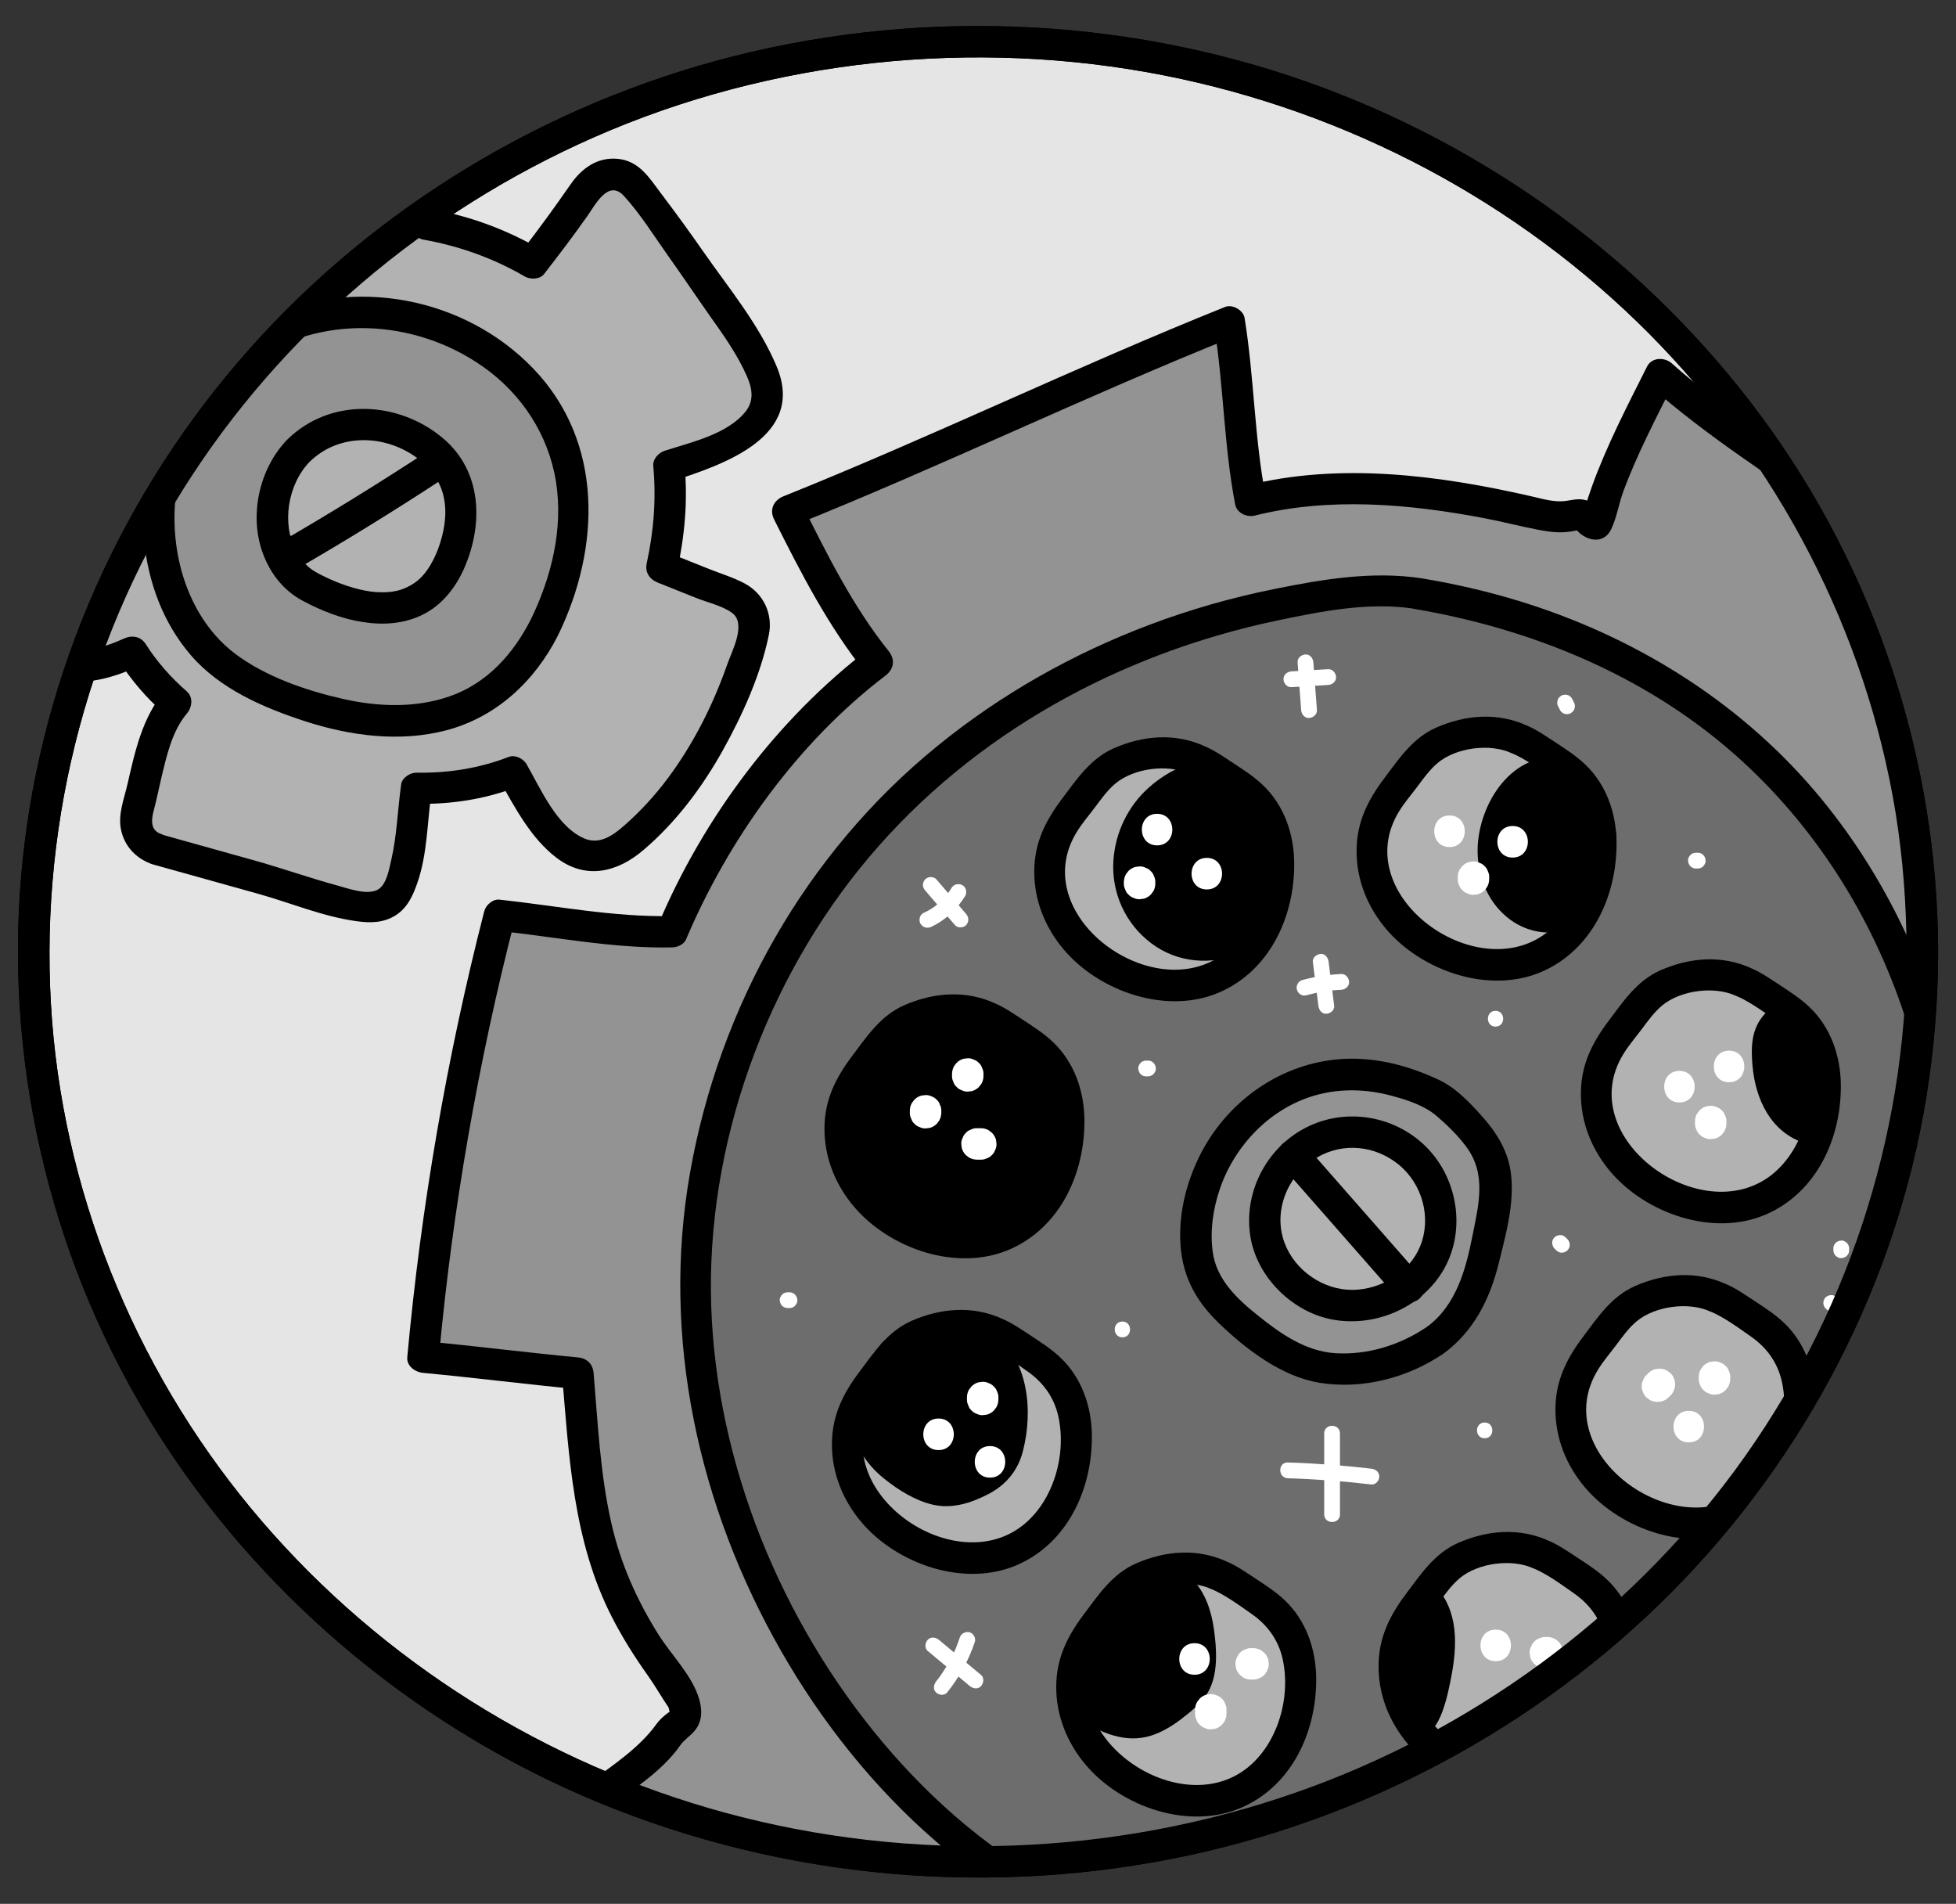 <?xml version="1.0" encoding="utf-8"?>
<!-- Generator: Adobe Illustrator 24.2.0, SVG Export Plug-In . SVG Version: 6.00 Build 0)  -->
<svg version="1.1" id="Layer_1" xmlns="http://www.w3.org/2000/svg" xmlns:xlink="http://www.w3.org/1999/xlink" x="0px" y="0px"
	 viewBox="0 0 186 181" style="enable-background:new 0 0 186 181;" xml:space="preserve">
<rect x="0" y="0" width="186" height="181" fill="#333333" stroke="none"/>
<style type="text/css">
	.st0{fill:#E5E5E5;}
	.st1{clip-path:url(#SVGID_2_);}
	.st2{fill:#939393;}
	.st3{clip-path:url(#SVGID_4_);}
	.st4{fill:#6D6D6D;}
	.st5{clip-path:url(#SVGID_6_);}
	.st6{fill:#B2B2B2;}
	.st7{clip-path:url(#SVGID_8_);}
	.st8{clip-path:url(#SVGID_10_);}
	.st9{clip-path:url(#SVGID_12_);}
	.st10{clip-path:url(#SVGID_14_);}
	.st11{clip-path:url(#SVGID_16_);}
	.st12{clip-path:url(#SVGID_18_);}
	.st13{clip-path:url(#SVGID_20_);}
	.st14{clip-path:url(#SVGID_22_);}
	.st15{clip-path:url(#SVGID_24_);}
	.st16{clip-path:url(#SVGID_26_);}
	.st17{clip-path:url(#SVGID_28_);}
	.st18{clip-path:url(#SVGID_30_);}
	.st19{fill:#FFDA83;}
	.st20{clip-path:url(#SVGID_32_);}
	.st21{fill:#FFFFFF;}
	.st22{clip-path:url(#SVGID_34_);}
	.st23{clip-path:url(#SVGID_36_);}
	.st24{clip-path:url(#SVGID_38_);}
	.st25{clip-path:url(#SVGID_40_);}
	.st26{clip-path:url(#SVGID_42_);}
	.st27{clip-path:url(#SVGID_44_);}
	.st28{clip-path:url(#SVGID_46_);}
	.st29{clip-path:url(#SVGID_48_);}
	.st30{clip-path:url(#SVGID_50_);}
	.st31{clip-path:url(#SVGID_52_);}
	.st32{clip-path:url(#SVGID_54_);}
	.st33{clip-path:url(#SVGID_56_);}
	.st34{clip-path:url(#SVGID_58_);}
	.st35{clip-path:url(#SVGID_60_);}
	.st36{clip-path:url(#SVGID_62_);}
	.st37{clip-path:url(#SVGID_64_);}
	.st38{clip-path:url(#SVGID_66_);}
	.st39{clip-path:url(#SVGID_68_);}
	.st40{clip-path:url(#SVGID_70_);}
	.st41{clip-path:url(#SVGID_72_);}
	.st42{clip-path:url(#SVGID_74_);}
	.st43{clip-path:url(#SVGID_76_);}
	.st44{clip-path:url(#SVGID_78_);}
	.st45{clip-path:url(#SVGID_80_);}
	.st46{clip-path:url(#SVGID_82_);}
	.st47{clip-path:url(#SVGID_84_);}
	.st48{clip-path:url(#SVGID_86_);}
	.st49{clip-path:url(#SVGID_88_);}
	.st50{clip-path:url(#SVGID_90_);}
	.st51{clip-path:url(#SVGID_92_);}
	.st52{clip-path:url(#SVGID_94_);}
	.st53{clip-path:url(#SVGID_96_);}
	.st54{clip-path:url(#SVGID_98_);}
	.st55{clip-path:url(#SVGID_100_);}
	.st56{clip-path:url(#SVGID_102_);}
	.st57{clip-path:url(#SVGID_104_);}
	.st58{clip-path:url(#SVGID_106_);}
	.st59{clip-path:url(#SVGID_108_);}
	.st60{clip-path:url(#SVGID_110_);}
	.st61{clip-path:url(#SVGID_112_);}
	.st62{clip-path:url(#SVGID_114_);}
	.st63{clip-path:url(#SVGID_116_);}
	.st64{clip-path:url(#SVGID_118_);}
	.st65{clip-path:url(#SVGID_120_);}
	.st66{clip-path:url(#SVGID_122_);}
	.st67{clip-path:url(#SVGID_124_);}
	.st68{clip-path:url(#SVGID_126_);}
	.st69{clip-path:url(#SVGID_128_);}
	.st70{clip-path:url(#SVGID_130_);}
</style>
<g>
	<g>
		<g>
			<path class="st0" d="M182.8,90.47c0.02,47.79-40.17,86.54-89.77,86.56S3.22,138.32,3.2,90.53S43.38,3.99,92.97,3.97
				C142.56,3.96,182.78,42.68,182.8,90.47"/>
			<g>
				<path d="M181.3,90.47c-0.03,17.73-5.8,35.01-16.3,49.28c-10.38,14.1-25.17,24.85-41.67,30.63c-17.43,6.11-36.61,6.79-54.43,1.94
					c-17.03-4.64-32.52-14.33-44.03-27.73C13.46,131.32,6.31,114.52,4.95,97.05C3.58,79.34,7.98,61.54,17.43,46.5
					c9.28-14.77,23.09-26.42,39.03-33.44c16.91-7.45,36.18-9.46,54.3-5.88c17.37,3.44,33.57,11.97,46.06,24.54
					c12.28,12.36,20.62,28.35,23.44,45.57C180.96,81.65,181.29,86.06,181.3,90.47c0,1.93,3,1.93,3,0
					c-0.04-18.27-5.97-36.23-16.84-50.91c-10.81-14.61-25.95-25.67-43.07-31.74C106.4,1.44,86.44,0.77,68.04,5.8
					C50.5,10.6,34.43,20.62,22.6,34.46C10.79,48.27,3.45,65.53,1.98,83.67c-1.48,18.3,3.11,36.86,12.89,52.39
					c9.61,15.27,23.91,27.42,40.44,34.62c17.53,7.64,37.2,9.72,55.97,6.07c17.97-3.49,34.81-12.41,47.7-25.41
					c12.69-12.79,21.39-29.42,24.23-47.24c0.72-4.51,1.09-9.07,1.09-13.64C184.3,88.54,181.3,88.54,181.3,90.47L181.3,90.47z"/>
			</g>
		</g>
	</g>
	<g>
		<g>
			<defs>
				<path id="SVGID_1_" d="M182.8,90.47c0.02,47.79-40.17,86.54-89.77,86.56S3.22,138.32,3.2,90.53S43.38,3.99,92.97,3.97
					C142.56,3.96,182.78,42.68,182.8,90.47"/>
			</defs>
			<clipPath id="SVGID_2_">
				<use xlink:href="#SVGID_1_"  style="overflow:visible;"/>
			</clipPath>
			<g class="st1">
				<path class="st2" d="M168.12,177.63c9.41-8.93,17.36-19.39,23.44-30.86c4.01,1.29,8.2,2.04,12.41,2.21
					c1.22-12.41,2.43-24.82,3.65-37.24c-4.7-1.43-9.41-2.87-14.11-4.3c-0.39-10.45-3.36-20.79-8.57-29.86
					c-0.64-1.11-1.33-2.31-1.14-3.57c0.15-1.03,0.85-1.87,1.53-2.66c2.03-2.36,4.05-4.72,6.08-7.08
					c-7.15-11.05-24.12-19.2-33.91-27.98c-3,6-5,9.99-6,13.99c-0.26,1.03-1.11-1.01-2.12-0.67c-1.38,0.47-2.88,0.09-4.3-0.24
					c-8.3-1.93-18.33-3.22-26.58-1.08c-1.27-6.39-1-10.99-2.01-16.99c-11.76,4.71-30.23,13.3-41.99,18c3,5.99,5.27,10.34,8.51,14.35
					c-8.04,6.06-15.61,16.34-19.5,25.63c-5.87,0.16-11-1-16.42-1.56c-3.55,13.77-5.99,27.83-7.27,41.99
					c4.72,0.43,9.99,1.12,14.71,1.55c1.07,12.64,1.13,18.71,8.65,28.93c0.72,0.98,1.5,2.02,1.59,3.23c0.09,1.19-1.08,1.18-1.66,2.23
					c-1.63,2.99-12.36,9.01-14,12c8.13,5.4,27.14,19.1,35.27,24.5c0.82,0.54,1.71,1.11,2.7,1.07c2.45-0.11,5.85-7.61,7.39-9.53
					c2.78-3.48,8.24-1.96,12.52-0.71c6.56,1.91,13.55,2.36,20.3,1.32c1.85,3.73,3.71,7.45,5.56,11.18c0.56,1.12,1.18,2.31,2.3,2.87
					c1.24,0.62,2.73,0.28,4.07-0.09c11.62-3.21,22.88-7.71,33.5-13.4c0.14,0.93-3.09-10.83-4.49-17.81"/>
				<g>
					<path d="M169.61,178c9.49-9.04,17.51-19.59,23.67-31.16c-0.56,0.23-1.13,0.46-1.69,0.69c4.15,1.32,8.45,2.07,12.81,2.26
						c0.87,0.04,1.42-0.72,1.5-1.5c1.22-12.41,2.43-24.82,3.65-37.24c0.06-0.66-0.51-1.27-1.1-1.45c-4.7-1.43-9.41-2.87-14.11-4.3
						c0.37,0.48,0.73,0.96,1.1,1.45c-0.31-7.64-1.89-15.23-4.76-22.32c-0.71-1.76-1.48-3.49-2.34-5.19
						c-0.4-0.79-0.81-1.57-1.24-2.34c-0.46-0.83-1.2-1.79-1.35-2.74c-0.28-1.71,1.99-3.51,2.99-4.67c1.39-1.61,2.77-3.23,4.16-4.84
						c0.42-0.49,0.62-1.24,0.23-1.82c-4.05-6.19-10.09-10.8-16.03-15.04c-6.08-4.34-12.53-8.26-18.12-13.24
						c-0.67-0.6-1.9-0.61-2.36,0.3c-1.87,3.73-3.82,7.46-5.24,11.4c-0.28,0.78-0.54,1.57-0.76,2.37c-0.05,0.19-0.1,0.39-0.15,0.59
						c1.81,0.02,2.39-0.22,1.73-0.74c-0.16-0.25-0.58-0.52-0.83-0.66c-0.85-0.51-1.49-0.34-2.39-0.2c-1.11,0.18-2.21-0.16-3.29-0.41
						c-8.8-2.02-18.3-3.27-27.18-1.03c0.62,0.35,1.23,0.7,1.85,1.05c-1.09-5.61-1.09-11.35-2.01-16.99
						c-0.12-0.74-1.15-1.33-1.85-1.05c-14.14,5.67-27.86,12.33-41.99,18c-0.93,0.37-1.37,1.26-0.9,2.2
						c2.56,5.11,5.16,10.18,8.75,14.65c0.1-0.79,0.2-1.57,0.3-2.36c-8.73,6.64-15.77,16.08-20.04,26.16c0.43-0.25,0.86-0.5,1.3-0.74
						c-5.53,0.12-10.95-0.97-16.42-1.56c-0.64-0.07-1.3,0.51-1.45,1.1c-3.57,13.91-6.01,28.09-7.32,42.39
						c-0.08,0.86,0.75,1.43,1.5,1.5c4.91,0.46,9.8,1.09,14.71,1.55c-0.5-0.5-1-1-1.5-1.5c0.67,7.93,1.05,15.93,4.74,23.15
						c0.98,1.92,2.13,3.75,3.38,5.51c0.72,1.01,1.33,2.09,2.02,3.11c0.04,0.06,0.07,0.67,0.23,0.26c-0.03,0.08-0.2,0.18-0.27,0.23
						c-0.44,0.33-0.82,0.66-1.14,1.11c-1.56,2.18-4.11,3.89-6.38,5.54c-1.62,1.18-3.25,2.35-4.8,3.62c-1.1,0.89-2.26,1.86-2.98,3.1
						c-0.42,0.73-0.14,1.6,0.54,2.05c9.75,6.48,19.2,13.41,28.81,20.08c2,1.39,3.99,2.77,6.01,4.12c1.31,0.87,2.87,1.89,4.52,1.48
						c0.99-0.25,1.82-0.97,2.49-1.71c1.81-2,3.07-4.46,4.44-6.76c0.59-0.98,0.98-1.76,1.91-2.36c1.25-0.82,2.87-0.83,4.31-0.69
						c1.83,0.18,3.63,0.71,5.39,1.21c2.28,0.66,4.58,1.17,6.93,1.51c4.84,0.68,9.67,0.63,14.5-0.09c-0.56-0.23-1.13-0.46-1.69-0.69
						c1.85,3.73,3.69,7.46,5.56,11.18c0.71,1.4,1.55,2.79,3.02,3.48c1.61,0.76,3.39,0.43,5.05-0.02c7.5-2.02,14.85-4.7,21.97-7.8
						c4.04-1.76,8-3.68,11.89-5.76c-0.75-0.43-1.5-0.86-2.26-1.3c0,0.02,0,0.03,0,0.05c0.15-0.35,0.29-0.71,0.44-1.06l0,0
						c0.79,0.1,1.57,0.2,2.36,0.3c0.28,0.4,0.06,0.11-0.04-0.22c-0.14-0.48-0.28-0.96-0.41-1.44c-0.42-1.52-0.82-3.04-1.22-4.57
						c-0.97-3.74-1.9-7.49-2.66-11.27c-0.38-1.89-3.27-1.09-2.89,0.8c0.79,3.89,1.75,7.74,2.74,11.58c0.39,1.49,0.78,2.98,1.2,4.46
						c0.18,0.65,0.3,1.62,0.7,2.19c0.5,0.7,1.7,1.12,2.36,0.3c0.25-0.31,0.49-0.7,0.44-1.11c-0.15-1.12-1.16-1.88-2.26-1.3
						c-8,4.27-16.34,7.88-24.94,10.75c-2.13,0.71-4.26,1.38-6.42,2c-1.75,0.5-4.31,1.72-5.63-0.1c-1.28-1.76-2.09-4.01-3.06-5.96
						c-1.11-2.24-2.22-4.47-3.34-6.71c-0.32-0.64-1.06-0.78-1.69-0.69c-4.16,0.62-8.43,0.65-12.61,0.13
						c-3.79-0.48-7.34-1.79-11.07-2.52c-3.03-0.6-6.48-0.76-8.99,1.35c-1.79,1.51-2.79,3.96-3.99,5.92
						c-0.65,1.06-1.31,2.14-2.15,3.07c-0.93,1.03-1.16,1.15-2.39,0.4c-2.02-1.22-3.95-2.65-5.89-3.99
						c-5.03-3.48-10.02-7.01-15.02-10.53c-4.94-3.47-9.87-6.98-14.9-10.32c0.18,0.68,0.36,1.37,0.54,2.05
						c0.52-0.9,1.61-1.76,2.51-2.5c1.36-1.1,2.78-2.12,4.2-3.15c2.46-1.79,5.37-3.57,7.13-6.1c0.4-0.57,0.97-0.89,1.4-1.42
						c0.71-0.87,0.71-1.95,0.4-3c-0.66-2.24-2.62-4.15-3.85-6.1c-2.08-3.3-3.64-6.82-4.5-10.64c-1.06-4.66-1.28-9.48-1.68-14.23
						c-0.07-0.87-0.63-1.42-1.5-1.5c-4.91-0.46-9.8-1.09-14.71-1.55c0.5,0.5,1,1,1.5,1.5c1.29-14.03,3.71-27.94,7.22-41.59
						c-0.48,0.37-0.96,0.73-1.45,1.1c5.48,0.59,10.89,1.68,16.42,1.56c0.48-0.01,1.09-0.27,1.3-0.74
						c4.05-9.57,10.65-18.76,18.96-25.09c0.83-0.63,0.96-1.54,0.3-2.36c-3.41-4.26-5.85-9.19-8.28-14.05c-0.3,0.73-0.6,1.47-0.9,2.2
						c14.14-5.67,27.86-12.33,41.99-18c-0.62-0.35-1.23-0.7-1.85-1.05c0.92,5.64,0.92,11.37,2.01,16.99
						c0.16,0.81,1.11,1.23,1.85,1.05c7.12-1.79,14.72-1.11,21.86,0.25c1.75,0.33,3.47,0.79,5.22,1.12c0.92,0.17,1.83,0.29,2.76,0.17
						c0.2-0.03,0.42-0.05,0.62-0.1c0.25-0.06,0.5,0.01,0.25-0.11c-0.36-0.17,0.15,0.29,0.2,0.34c0.98,0.82,2.36,0.94,2.99-0.37
						c0.53-1.11,0.73-2.45,1.16-3.61c1.32-3.57,3.12-6.97,4.82-10.38c-0.79,0.1-1.57,0.2-2.36,0.3c5.5,4.89,11.79,8.81,17.79,13.04
						c5.83,4.12,11.93,8.58,15.89,14.64c0.08-0.61,0.16-1.21,0.23-1.82c-1.49,1.74-2.99,3.48-4.48,5.21
						c-1.23,1.43-2.91,2.93-3.43,4.81c-0.51,1.85,0.33,3.53,1.21,5.1c1.01,1.8,1.97,3.62,2.82,5.5c3.35,7.41,5.22,15.48,5.55,23.6
						c0.03,0.68,0.45,1.25,1.1,1.45c4.7,1.43,9.41,2.87,14.11,4.3c-0.37-0.48-0.73-0.96-1.1-1.45c-1.22,12.41-2.43,24.82-3.65,37.24
						c0.5-0.5,1-1,1.5-1.5c-4.09-0.19-8.1-0.92-12.01-2.16c-0.61-0.19-1.39,0.12-1.69,0.69c-6.05,11.36-13.88,21.67-23.2,30.55
						C166.08,177.21,168.21,179.33,169.61,178L169.61,178z"/>
				</g>
			</g>
		</g>
		<g>
			<defs>
				<path id="SVGID_3_" d="M182.8,90.47c0.02,47.79-40.17,86.54-89.77,86.56S3.22,138.32,3.2,90.53S43.38,3.99,92.97,3.97
					C142.56,3.96,182.78,42.68,182.8,90.47"/>
			</defs>
			<clipPath id="SVGID_4_">
				<use xlink:href="#SVGID_3_"  style="overflow:visible;"/>
			</clipPath>
			<g class="st3">
				<g>
					<g>
						<path class="st4" d="M134.84,56.43c-1.86-0.31-3.79-0.36-5.67-0.16c-32.69,3.48-58.56,25.65-62.7,59.56
							c-3.69,30.24,19.74,68.52,52.12,70.31C196.44,190.45,213.27,69.55,134.84,56.43z M136.45,127.43
							c-3.77,2.64-9.84,3.86-13.99,1.4c-2.88-1.7-7.63-5.17-8.4-8.38c-2.43-10.24,8.38-23.77,22.98-15.99
							c3.79,3.46,5.88,5.52,4.99,10.39C141.15,119.72,140.45,124.63,136.45,127.43z"/>
					</g>
					<g>
						<path d="M135.24,54.99c-4.71-0.73-9.49,0.08-14.12,1.02c-4,0.81-7.94,1.93-11.76,3.37c-7.34,2.76-14.2,6.63-20.28,11.59
							C76.6,81.14,68.39,95.73,65.61,111.53c-2.75,15.67,0.81,31.7,8.67,45.44c7.68,13.43,19.9,25.12,35.13,29.21
							c6.62,1.78,13.67,1.92,20.46,1.19c5.78-0.62,11.47-1.96,16.85-4.16c10.04-4.09,18.75-10.84,25.39-19.39
							c6.55-8.44,11.09-18.39,13.44-28.8s2.58-21.3,0.44-31.76c-2.1-10.31-6.63-20.11-13.48-28.13
							c-7.4-8.66-17.37-14.75-28.22-18.04C141.32,56.19,138.3,55.5,135.24,54.99c-1.89-0.32-2.7,2.57-0.8,2.89
							c11.17,1.89,21.94,6.29,30.5,13.83c7.54,6.65,13.04,15.33,16.18,24.86c3.16,9.59,4.01,19.83,2.88,29.84
							c-1.13,10.02-4.36,19.87-9.47,28.56c-5.14,8.74-12.28,16.29-21,21.53c-9.56,5.74-20.6,8.38-31.72,8.25
							c-7.22-0.08-14.17-1.64-20.6-4.97c-6.65-3.45-12.42-8.38-17.24-14.1c-9.66-11.47-15.85-26.51-16.34-41.55
							c-0.5-15.28,5.19-31.02,15.03-42.66c9.91-11.73,23.81-19.32,38.76-22.47c4.2-0.88,8.74-1.79,13.03-1.13
							C136.33,58.17,137.14,55.28,135.24,54.99z"/>
						<path d="M135.7,126.14c-2.54,1.73-5.63,2.7-8.72,2.51c-2.81-0.18-5.18-1.83-7.31-3.54c-2-1.59-3.99-3.44-4.35-6.09
							c-0.28-2.05,0.04-4.14,0.71-6.08c1.43-4.1,4.79-7.58,8.99-8.79c2.42-0.7,4.96-0.62,7.37,0.04c1.44,0.39,3.04,0.91,4.19,1.88
							c1.02,0.87,2.05,1.87,2.85,2.95c1.93,2.59,1.19,5.48,0.6,8.42C139.4,120.65,138.48,124.1,135.7,126.14
							c-1.54,1.13-0.05,3.73,1.51,2.59c2.93-2.14,4.47-5.21,5.32-8.68c0.78-3.14,1.87-6.98,0.76-10.15
							c-0.49-1.39-1.31-2.58-2.28-3.68c-1.17-1.32-2.51-2.75-4.11-3.52c-3.04-1.45-6.41-2.31-9.79-1.98
							c-5.67,0.55-10.6,4.19-13.09,9.28c-1.18,2.43-1.87,5.12-1.79,7.83c0.09,3.22,1.33,5.7,3.64,7.93c2.58,2.49,5.97,5.11,9.6,5.7
							c4.05,0.66,8.36-0.45,11.74-2.74C138.8,127.65,137.3,125.04,135.7,126.14z"/>
					</g>
				</g>
			</g>
		</g>
		<g>
			<defs>
				<path id="SVGID_5_" d="M182.8,90.47c0.02,47.79-40.17,86.54-89.77,86.56S3.22,138.32,3.2,90.53S43.38,3.99,92.97,3.97
					C142.56,3.96,182.78,42.68,182.8,90.47"/>
			</defs>
			<clipPath id="SVGID_6_">
				<use xlink:href="#SVGID_5_"  style="overflow:visible;"/>
			</clipPath>
			<g class="st5">
				<path class="st6" d="M94.59,126.7c-2.51-1.24-5.64-0.69-8.13,0.65c-1.3,0.7-3.15,3.53-4.07,4.67c-2.19,2.71-2.3,6.76-0.66,9.83
					s4.8,5.16,8.19,5.96c1.22,0.29,2.48,0.43,3.73,0.29c3.92-0.42,7.23-3.71,8.16-7.54c0.93-3.83,0.94-8.25-2.8-11.07
					C98.23,128.91,95.48,127.05,94.59,126.7"/>
				<g>
					<path d="M95.35,125.4c-2.82-1.3-5.88-1.05-8.68,0.18c-2.24,0.99-3.54,2.97-4.97,4.87c-1.55,2.07-2.58,4.15-2.59,6.81
						c-0.02,2.76,1.03,5.36,2.8,7.45c3.41,4.03,9.84,6.24,14.82,4.07c4.81-2.1,7.14-7.24,7.1-12.28c-0.02-2.77-0.96-5.51-3-7.44
						c-0.83-0.79-1.82-1.43-2.78-2.06C97.18,126.43,96.3,125.81,95.35,125.4c-0.75-0.32-1.6-0.22-2.05,0.54
						c-0.38,0.63-0.2,1.73,0.54,2.05c1.38,0.59,2.66,1.55,3.88,2.4c1.48,1.04,2.5,2.44,2.91,4.22c0.82,3.64-0.43,8.1-3.4,10.43
						c-6.74,5.27-18.95-3.57-14.08-11.5c0.5-0.82,1.15-1.57,1.72-2.33c0.59-0.79,1.21-1.66,1.97-2.29c1.75-1.45,4.95-1.87,7-0.92
						C95.57,128.8,97.1,126.21,95.35,125.4L95.35,125.4z"/>
				</g>
			</g>
		</g>
		<g>
			<defs>
				<path id="SVGID_7_" d="M182.8,90.47c0.02,47.79-40.17,86.54-89.77,86.56S3.22,138.32,3.2,90.53S43.38,3.99,92.97,3.97
					C142.56,3.96,182.78,42.68,182.8,90.47"/>
			</defs>
			<clipPath id="SVGID_8_">
				<use xlink:href="#SVGID_7_"  style="overflow:visible;"/>
			</clipPath>
			<g class="st7">
				<path d="M93.48,127.77c1.32,1.01,2.17,2.55,2.54,4.17c0.37,1.62,0.29,3.31-0.02,4.95c-0.15,0.79-0.36,1.6-0.81,2.27
					c-0.65,0.97-1.73,1.55-2.81,2c-0.75,0.31-1.55,0.58-2.36,0.57c-0.95-0.01-1.85-0.4-2.7-0.83c-2.16-1.11-4.27-2.8-4.77-5.18
					l2.44-7.07L93.48,127.77z"/>
				<g>
					<path d="M92.42,128.83c1.6,1.28,2.31,3.17,2.34,5.19c0.02,1.14-0.1,2.32-0.43,3.42c-0.27,0.9-0.8,1.45-1.61,1.9
						c-0.79,0.44-1.78,0.9-2.7,0.89c-0.95-0.02-1.87-0.56-2.68-1.03c-1.52-0.89-2.93-2.1-3.34-3.88c0,0.27,0,0.53,0,0.8
						c0.81-2.36,1.63-4.71,2.44-7.07c-0.48,0.37-0.96,0.73-1.45,1.1c2.83-0.29,5.65-0.58,8.48-0.87c0.81-0.08,1.5-0.63,1.5-1.5
						c0-0.75-0.69-1.58-1.5-1.5c-2.83,0.29-5.65,0.58-8.48,0.87c-0.71,0.07-1.21,0.42-1.45,1.1c-0.45,1.31-0.9,2.62-1.36,3.93
						c-0.28,0.81-0.56,1.62-0.84,2.42c-0.29,0.83-0.35,1.41-0.02,2.3c0.56,1.48,1.55,2.72,2.78,3.7c1.32,1.05,2.91,2.05,4.56,2.44
						c1.87,0.45,3.7-0.15,5.35-1.01s2.78-2.22,3.25-4.03c1-3.85,0.56-8.65-2.75-11.29c-0.63-0.5-1.5-0.62-2.12,0
						C91.9,127.23,91.78,128.32,92.42,128.83z"/>
				</g>
			</g>
		</g>
		<g>
			<defs>
				<path id="SVGID_9_" d="M182.8,90.47c0.02,47.79-40.17,86.54-89.77,86.56S3.22,138.32,3.2,90.53S43.38,3.99,92.97,3.97
					C142.56,3.96,182.78,42.68,182.8,90.47"/>
			</defs>
			<clipPath id="SVGID_10_">
				<use xlink:href="#SVGID_9_"  style="overflow:visible;"/>
			</clipPath>
			<g class="st8">
				<path class="st6" d="M115.92,149.77c-2.51-1.24-5.64-0.69-8.13,0.65c-1.3,0.7-3.15,3.53-4.07,4.67
					c-2.19,2.71-2.3,6.76-0.66,9.83s4.8,5.16,8.19,5.96c1.22,0.29,2.48,0.43,3.73,0.29c3.92-0.42,7.23-3.71,8.16-7.54
					c0.93-3.83,0.94-8.25-2.8-11.07C119.56,151.98,116.81,150.12,115.92,149.77"/>
				<g>
					<path d="M116.68,148.47c-2.82-1.3-5.88-1.05-8.68,0.18c-2.24,0.99-3.54,2.97-4.97,4.87c-1.55,2.07-2.58,4.15-2.59,6.81
						c-0.02,2.76,1.03,5.36,2.8,7.45c3.41,4.03,9.84,6.24,14.82,4.07c4.81-2.1,7.14-7.24,7.1-12.28c-0.02-2.77-0.96-5.51-3-7.44
						c-0.83-0.79-1.82-1.43-2.78-2.06C118.51,149.5,117.63,148.88,116.68,148.47c-0.75-0.32-1.6-0.22-2.05,0.54
						c-0.38,0.63-0.2,1.73,0.54,2.05c1.38,0.59,2.66,1.55,3.88,2.4c1.48,1.04,2.5,2.44,2.91,4.22c0.82,3.64-0.43,8.1-3.4,10.43
						c-6.74,5.27-18.95-3.57-14.08-11.5c0.5-0.82,1.15-1.57,1.72-2.33c0.59-0.79,1.21-1.66,1.97-2.29c1.75-1.45,4.95-1.87,7-0.92
						C116.91,151.87,118.43,149.28,116.68,148.47L116.68,148.47z"/>
				</g>
			</g>
		</g>
		<g>
			<defs>
				<path id="SVGID_11_" d="M182.8,90.47c0.02,47.79-40.17,86.54-89.77,86.56S3.22,138.32,3.2,90.53S43.38,3.99,92.97,3.97
					C142.56,3.96,182.78,42.68,182.8,90.47"/>
			</defs>
			<clipPath id="SVGID_12_">
				<use xlink:href="#SVGID_11_"  style="overflow:visible;"/>
			</clipPath>
			<g class="st9">
				<path d="M103.24,162.09c1.4,0.85,2.9,1.74,4.54,1.69c1.74-0.05,3.27-1.16,4.58-2.31c0.48-0.42,0.96-0.86,1.26-1.42
					c0.3-0.55,0.41-1.18,0.45-1.8c0.22-2.99-0.44-7.26-3.35-7.99c-1.2-0.3-6.48,4.14-6.48,4.14L103.24,162.09z"/>
				<g>
					<path d="M102.49,163.39c2.11,1.28,4.45,2.41,6.96,1.62c1.1-0.35,2.07-0.95,2.97-1.65s1.86-1.46,2.44-2.46
						c1.01-1.74,0.84-4.13,0.57-6.05c-0.24-1.7-0.83-3.48-2.06-4.73c-0.61-0.61-1.42-1.12-2.27-1.31c-0.69-0.15-1.33,0.05-1.96,0.32
						c-1.18,0.52-2.24,1.31-3.26,2.08c-0.87,0.65-1.79,1.29-2.59,2.03c-0.58,0.54-0.58,1.43-0.68,2.18
						c-0.29,2.22-0.58,4.44-0.87,6.66c-0.11,0.8,0.76,1.5,1.5,1.5c0.9,0,1.39-0.69,1.5-1.5c0.34-2.57,0.67-5.13,1.01-7.7
						c-0.15,0.35-0.29,0.71-0.44,1.06c0.25-0.21,0.49-0.41,0.74-0.61c0.23-0.19,0.46-0.37,0.7-0.55c0.07-0.05,0.13-0.1,0.2-0.15
						c-0.22,0.17-0.04,0.03,0.01-0.01c0.18-0.14,0.36-0.28,0.55-0.41c0.67-0.49,1.35-0.98,2.05-1.41c0.27-0.16,0.54-0.31,0.82-0.46
						c0.35-0.19-0.12,0,0.08-0.04c0.06-0.01,0.14-0.04,0.2-0.06c0.21-0.1-0.05,0.01-0.16,0.01c0.04,0,0.08-0.01,0.12,0
						c-0.58-0.04-0.23-0.06-0.08,0.03c0.22,0.12-0.17-0.09,0.06,0.02c0.09,0.04,0.17,0.09,0.26,0.14c0.05,0.03,0.3,0.21,0.11,0.06
						c0.08,0.06,0.15,0.13,0.22,0.2c0.21,0.21,0.27,0.3,0.34,0.39c0.21,0.32,0.42,0.73,0.49,0.92c0.18,0.48,0.31,0.97,0.41,1.46
						c0.16,0.81,0.22,1.84,0.18,2.82c-0.02,0.48-0.04,1-0.24,1.45c-0.22,0.48-0.67,0.84-1.06,1.19c-0.92,0.81-2.04,1.7-3.3,1.86
						c-1.45,0.17-2.82-0.75-4-1.47C102.35,159.79,100.84,162.38,102.49,163.39z"/>
				</g>
			</g>
		</g>
		<g>
			<defs>
				<path id="SVGID_13_" d="M182.8,90.47c0.02,47.79-40.17,86.54-89.77,86.56S3.22,138.32,3.2,90.53S43.38,3.99,92.97,3.97
					C142.56,3.96,182.78,42.68,182.8,90.47"/>
			</defs>
			<clipPath id="SVGID_14_">
				<use xlink:href="#SVGID_13_"  style="overflow:visible;"/>
			</clipPath>
			<g class="st10">
				<path class="st6" d="M144.48,70.3c-2.51-1.24-5.64-0.69-8.13,0.65c-1.3,0.7-3.15,3.53-4.07,4.67c-2.19,2.71-2.3,6.76-0.66,9.83
					s4.8,5.16,8.19,5.96c1.22,0.29,2.48,0.43,3.73,0.29c3.92-0.42,7.23-3.71,8.16-7.54c0.93-3.83,0.94-8.25-2.8-11.07
					C148.12,72.51,145.37,70.65,144.48,70.3"/>
				<g>
					<path d="M145.24,69c-2.82-1.3-5.88-1.05-8.68,0.18c-2.24,0.99-3.54,2.97-4.97,4.87c-1.55,2.07-2.58,4.15-2.59,6.81
						c-0.02,2.76,1.03,5.36,2.8,7.45c3.41,4.03,9.84,6.24,14.82,4.07c4.81-2.1,7.14-7.24,7.1-12.28c-0.02-2.77-0.96-5.51-3-7.44
						c-0.83-0.79-1.82-1.43-2.78-2.06C147.07,70.03,146.19,69.41,145.24,69c-0.75-0.32-1.6-0.22-2.05,0.54
						c-0.38,0.63-0.2,1.73,0.54,2.05c1.38,0.59,2.66,1.55,3.88,2.4c1.48,1.04,2.5,2.44,2.91,4.22c0.82,3.64-0.43,8.1-3.4,10.43
						c-6.74,5.27-18.95-3.57-14.08-11.5c0.5-0.82,1.15-1.57,1.72-2.33c0.59-0.79,1.21-1.66,1.97-2.29c1.75-1.45,4.95-1.87,7-0.92
						C145.46,72.4,146.99,69.81,145.24,69L145.24,69z"/>
				</g>
			</g>
		</g>
		<g>
			<defs>
				<path id="SVGID_15_" d="M182.8,90.47c0.02,47.79-40.17,86.54-89.77,86.56S3.22,138.32,3.2,90.53S43.38,3.99,92.97,3.97
					C142.56,3.96,182.78,42.68,182.8,90.47"/>
			</defs>
			<clipPath id="SVGID_16_">
				<use xlink:href="#SVGID_15_"  style="overflow:visible;"/>
			</clipPath>
			<g class="st11">
				<path d="M149.24,86.73c-2.1,1.1-4.84,0.1-6.18-1.98s-1.36-4.96-0.38-7.26c0.55-1.28,1.39-2.43,2.5-3.17s2.49-1.04,3.75-0.68
					l3.27,5.78L149.24,86.73z"/>
				<g>
					<path d="M148.48,85.44c-0.44,0.22-1.11,0.3-1.54,0.23c-0.67-0.11-1.19-0.33-1.74-0.76c-1.03-0.79-1.62-2.23-1.69-3.6
						c-0.13-2.64,1.66-7.07,5.03-6.22c-0.3-0.23-0.6-0.46-0.9-0.69c1.09,1.93,2.18,3.85,3.27,5.78c-0.05-0.39-0.1-0.77-0.15-1.16
						c-0.99,2.44-1.97,4.87-2.96,7.31c-0.3,0.75,0.33,1.65,1.05,1.85c0.86,0.24,1.54-0.29,1.85-1.05c0.71-1.76,1.43-3.53,2.14-5.29
						c0.27-0.66,0.62-1.33,0.81-2.01c0.25-0.86-0.53-1.84-0.93-2.55c-0.59-1.05-1.19-2.11-1.78-3.16c-0.2-0.35-0.39-0.72-0.6-1.06
						c-0.45-0.76-1.19-0.96-2.03-1.04c-4.83-0.47-7.91,4.85-7.8,9.08c0.07,2.48,1.08,4.85,3.11,6.34c1.87,1.37,4.32,1.61,6.39,0.59
						c0.73-0.36,0.93-1.39,0.54-2.05C150.1,85.24,149.21,85.08,148.48,85.44z"/>
				</g>
			</g>
		</g>
		<g>
			<defs>
				<path id="SVGID_17_" d="M182.8,90.47c0.02,47.79-40.17,86.54-89.77,86.56S3.22,138.32,3.2,90.53S43.38,3.99,92.97,3.97
					C142.56,3.96,182.78,42.68,182.8,90.47"/>
			</defs>
			<clipPath id="SVGID_18_">
				<use xlink:href="#SVGID_17_"  style="overflow:visible;"/>
			</clipPath>
			<g class="st12">
				<path class="st6" d="M113.83,72.26c-2.51-1.24-5.64-0.69-8.13,0.65c-1.3,0.7-3.15,3.53-4.07,4.67c-2.19,2.71-2.3,6.76-0.66,9.83
					s4.8,5.16,8.19,5.96c1.22,0.29,2.48,0.43,3.73,0.29c3.92-0.42,7.23-3.71,8.16-7.54c0.93-3.83,0.94-8.25-2.8-11.07
					C117.47,74.47,114.72,72.61,113.83,72.26"/>
				<g>
					<path d="M114.59,70.96c-2.82-1.3-5.88-1.05-8.68,0.18c-2.24,0.99-3.54,2.97-4.97,4.87c-1.55,2.07-2.58,4.15-2.59,6.81
						c-0.02,2.76,1.03,5.36,2.8,7.45c3.41,4.03,9.84,6.24,14.82,4.07c4.81-2.1,7.14-7.24,7.1-12.28c-0.02-2.77-0.96-5.51-3-7.44
						c-0.83-0.79-1.82-1.43-2.78-2.06C116.42,71.99,115.54,71.37,114.59,70.96c-0.75-0.32-1.6-0.22-2.05,0.54
						c-0.38,0.63-0.2,1.73,0.54,2.05c1.38,0.59,2.66,1.55,3.88,2.4c1.48,1.04,2.5,2.44,2.91,4.22c0.82,3.64-0.43,8.1-3.4,10.43
						c-6.74,5.27-18.95-3.57-14.08-11.5c0.5-0.82,1.15-1.57,1.72-2.33c0.59-0.79,1.21-1.66,1.97-2.29c1.75-1.45,4.95-1.87,7-0.92
						C114.82,74.36,116.34,71.77,114.59,70.96L114.59,70.96z"/>
				</g>
			</g>
		</g>
		<g>
			<defs>
				<path id="SVGID_19_" d="M182.8,90.47c0.02,47.79-40.17,86.54-89.77,86.56S3.22,138.32,3.2,90.53S43.38,3.99,92.97,3.97
					C142.56,3.96,182.78,42.68,182.8,90.47"/>
			</defs>
			<clipPath id="SVGID_20_">
				<use xlink:href="#SVGID_19_"  style="overflow:visible;"/>
			</clipPath>
			<g class="st13">
				<path d="M117.69,89.15c-0.87,0.37-1.79,0.64-2.74,0.71c-2.65,0.19-5.31-1.33-6.61-3.65s-1.28-5.28-0.07-7.65
					c1.2-2.37,3.51-4.11,6.07-4.8c0.21-0.06,0.48-0.09,0.62,0.09L119.5,78l1.98,5.63L117.69,89.15z"/>
				<g>
					<path d="M117.29,87.7c-1.86,0.77-3.71,0.96-5.5-0.08c-1.59-0.92-2.62-2.5-2.88-4.32c-0.26-1.86,0.3-3.82,1.47-5.28
						c0.55-0.68,1.22-1.28,1.95-1.74c0.39-0.24,0.79-0.47,1.21-0.66c0.2-0.09,0.4-0.16,0.61-0.23c0.11-0.04,0.23-0.08,0.35-0.11
						c0.33-0.07,0.31-0.09-0.07-0.07c-0.22-0.13-0.44-0.26-0.66-0.39c1.63,1.31,3.12,2.83,4.67,4.24c-0.13-0.22-0.26-0.44-0.39-0.66
						c0.66,1.88,1.32,3.75,1.98,5.63c0.05-0.39,0.1-0.77,0.15-1.16c-1.26,1.84-2.53,3.68-3.79,5.52c-0.46,0.67-0.12,1.66,0.54,2.05
						c0.74,0.43,1.59,0.13,2.05-0.54c0.59-0.85,1.17-1.71,1.76-2.56c0.66-0.96,1.43-1.91,2.01-2.93c0.57-1.01-0.3-2.5-0.64-3.47
						c-0.39-1.11-0.75-2.23-1.17-3.33c-0.39-1.01-1.6-1.78-2.37-2.48c-0.85-0.78-1.69-1.58-2.56-2.33c-1.07-0.92-2.28-0.49-3.45,0
						c-1.22,0.5-2.32,1.19-3.3,2.06c-1.99,1.77-3.19,4.25-3.38,6.91c-0.22,3.08,1.13,6.06,3.6,7.91c2.53,1.9,5.73,2.11,8.61,0.92
						c0.75-0.31,1.28-1,1.05-1.85C118.94,88.04,118.04,87.39,117.29,87.7z"/>
				</g>
			</g>
		</g>
		<g>
			<defs>
				<path id="SVGID_21_" d="M182.8,90.47c0.02,47.79-40.17,86.54-89.77,86.56S3.22,138.32,3.2,90.53S43.38,3.99,92.97,3.97
					C142.56,3.96,182.78,42.68,182.8,90.47"/>
			</defs>
			<clipPath id="SVGID_22_">
				<use xlink:href="#SVGID_21_"  style="overflow:visible;"/>
			</clipPath>
			<g class="st14">
				<path d="M93.88,96.69c-2.51-1.24-5.64-0.69-8.13,0.65c-1.3,0.7-3.15,3.53-4.07,4.67c-2.19,2.71-2.3,6.76-0.66,9.83
					s4.8,5.16,8.19,5.96c1.22,0.29,2.48,0.43,3.73,0.29c3.92-0.42,7.23-3.71,8.16-7.54s0.94-8.25-2.8-11.07
					C97.52,98.9,94.77,97.05,93.88,96.69"/>
				<g>
					<path d="M94.64,95.4c-2.82-1.3-5.88-1.05-8.68,0.18c-2.24,0.99-3.54,2.97-4.97,4.87c-1.55,2.07-2.58,4.15-2.59,6.81
						c-0.02,2.76,1.03,5.36,2.8,7.45c3.41,4.03,9.84,6.24,14.82,4.07c4.81-2.1,7.14-7.24,7.1-12.28c-0.02-2.77-0.96-5.51-3-7.44
						c-0.83-0.79-1.82-1.43-2.78-2.06C96.47,96.43,95.59,95.81,94.64,95.4c-0.75-0.32-1.6-0.22-2.05,0.54
						c-0.38,0.63-0.2,1.73,0.54,2.05c1.38,0.59,2.66,1.55,3.88,2.4c1.48,1.04,2.5,2.44,2.91,4.22c0.82,3.64-0.43,8.1-3.4,10.43
						c-6.74,5.27-18.95-3.57-14.08-11.5c0.5-0.82,1.15-1.57,1.72-2.33c0.59-0.79,1.21-1.66,1.97-2.29c1.75-1.45,4.95-1.87,7-0.92
						C94.86,98.79,96.39,96.21,94.64,95.4L94.64,95.4z"/>
				</g>
			</g>
		</g>
		<g>
			<defs>
				<path id="SVGID_23_" d="M182.8,90.47c0.02,47.79-40.17,86.54-89.77,86.56S3.22,138.32,3.2,90.53S43.38,3.99,92.97,3.97
					C142.56,3.96,182.78,42.68,182.8,90.47"/>
			</defs>
			<clipPath id="SVGID_24_">
				<use xlink:href="#SVGID_23_"  style="overflow:visible;"/>
			</clipPath>
			<g class="st15">
				<path class="st6" d="M163.39,123.38c-2.51-1.24-5.64-0.69-8.13,0.65c-1.3,0.7-3.15,3.53-4.07,4.67
					c-2.19,2.71-2.3,6.76-0.66,9.83s4.8,5.16,8.19,5.96c1.22,0.29,2.48,0.43,3.73,0.29c3.92-0.42,7.23-3.71,8.16-7.54
					c0.93-3.83,0.94-8.25-2.8-11.07C167.03,125.59,164.28,123.73,163.39,123.38"/>
				<g>
					<path d="M164.15,122.09c-2.82-1.3-5.88-1.05-8.68,0.18c-2.24,0.99-3.54,2.97-4.97,4.87c-1.55,2.07-2.58,4.15-2.59,6.81
						c-0.02,2.76,1.03,5.36,2.8,7.45c3.41,4.03,9.84,6.24,14.82,4.07c4.81-2.1,7.14-7.24,7.1-12.28c-0.02-2.77-0.96-5.51-3-7.44
						c-0.83-0.79-1.82-1.43-2.78-2.06C165.98,123.12,165.1,122.49,164.15,122.09c-0.75-0.32-1.6-0.22-2.05,0.54
						c-0.38,0.63-0.2,1.73,0.54,2.05c1.38,0.59,2.66,1.55,3.88,2.4c1.48,1.04,2.5,2.44,2.91,4.22c0.82,3.64-0.43,8.1-3.4,10.43
						c-6.74,5.27-18.95-3.57-14.08-11.5c0.5-0.82,1.15-1.57,1.72-2.33c0.59-0.79,1.21-1.66,1.97-2.29c1.75-1.45,4.95-1.87,7-0.92
						C164.38,125.48,165.9,122.89,164.15,122.09L164.15,122.09z"/>
				</g>
			</g>
		</g>
		<g>
			<defs>
				<path id="SVGID_25_" d="M182.8,90.47c0.02,47.79-40.17,86.54-89.77,86.56S3.22,138.32,3.2,90.53S43.38,3.99,92.97,3.97
					C142.56,3.96,182.78,42.68,182.8,90.47"/>
			</defs>
			<clipPath id="SVGID_26_">
				<use xlink:href="#SVGID_25_"  style="overflow:visible;"/>
			</clipPath>
			<g class="st16">
				<path class="st6" d="M165.81,93.37c-2.51-1.24-5.64-0.69-8.13,0.65c-1.3,0.7-3.15,3.53-4.07,4.67c-2.19,2.71-2.3,6.76-0.66,9.83
					s4.8,5.16,8.19,5.96c1.22,0.29,2.48,0.43,3.73,0.29c3.92-0.42,7.23-3.71,8.16-7.54c0.93-3.83,0.94-8.25-2.8-11.07
					C169.45,95.58,166.7,93.72,165.81,93.37"/>
				<g>
					<path d="M166.57,92.07c-2.82-1.3-5.88-1.05-8.68,0.18c-2.24,0.99-3.54,2.97-4.97,4.87c-1.55,2.07-2.58,4.15-2.59,6.81
						c-0.02,2.76,1.03,5.36,2.8,7.45c3.41,4.03,9.84,6.24,14.82,4.07c4.81-2.1,7.14-7.24,7.1-12.28c-0.02-2.77-0.96-5.51-3-7.44
						c-0.83-0.79-1.82-1.43-2.78-2.06C168.4,93.1,167.52,92.48,166.57,92.07c-0.75-0.32-1.6-0.22-2.05,0.54
						c-0.38,0.63-0.2,1.73,0.54,2.05c1.38,0.59,2.66,1.55,3.88,2.4c1.48,1.04,2.5,2.44,2.91,4.22c0.82,3.64-0.43,8.1-3.4,10.43
						c-6.74,5.27-18.95-3.57-14.08-11.5c0.5-0.82,1.15-1.57,1.72-2.33c0.59-0.79,1.21-1.66,1.97-2.29c1.75-1.45,4.95-1.87,7-0.92
						C166.8,95.47,168.32,92.88,166.57,92.07L166.57,92.07z"/>
				</g>
			</g>
		</g>
		<g>
			<defs>
				<path id="SVGID_27_" d="M182.8,90.47c0.02,47.79-40.17,86.54-89.77,86.56S3.22,138.32,3.2,90.53S43.38,3.99,92.97,3.97
					C142.56,3.96,182.78,42.68,182.8,90.47"/>
			</defs>
			<clipPath id="SVGID_28_">
				<use xlink:href="#SVGID_27_"  style="overflow:visible;"/>
			</clipPath>
			<g class="st17">
				<path class="st6" d="M146.57,147.81c-2.51-1.24-5.64-0.69-8.13,0.65c-1.3,0.7-3.15,3.53-4.07,4.67
					c-2.19,2.71-2.3,6.76-0.66,9.83s4.8,5.16,8.19,5.96c1.22,0.29,2.48,0.43,3.73,0.29c3.92-0.42,7.23-3.71,8.16-7.54
					c0.93-3.83,0.94-8.25-2.8-11.07C150.21,150.02,147.46,148.16,146.57,147.81"/>
				<g>
					<path d="M147.33,146.51c-2.82-1.3-5.88-1.05-8.68,0.18c-2.24,0.99-3.54,2.97-4.97,4.87c-1.55,2.07-2.58,4.15-2.59,6.81
						c-0.02,2.76,1.03,5.36,2.8,7.45c3.41,4.03,9.84,6.24,14.82,4.07c4.81-2.1,7.14-7.24,7.1-12.28c-0.02-2.77-0.96-5.51-3-7.44
						c-0.83-0.79-1.82-1.43-2.78-2.06C149.16,147.54,148.28,146.92,147.33,146.51c-0.75-0.32-1.6-0.22-2.05,0.54
						c-0.38,0.63-0.2,1.73,0.54,2.05c1.38,0.59,2.66,1.55,3.88,2.4c1.48,1.04,2.5,2.44,2.91,4.22c0.82,3.64-0.43,8.1-3.4,10.43
						c-6.74,5.27-18.95-3.57-14.08-11.5c0.5-0.82,1.15-1.57,1.72-2.33c0.59-0.79,1.21-1.66,1.97-2.29c1.75-1.45,4.95-1.87,7-0.92
						C147.55,149.91,149.08,147.32,147.33,146.51L147.33,146.51z"/>
				</g>
			</g>
		</g>
		<g>
			<defs>
				<path id="SVGID_29_" d="M182.8,90.47c0.02,47.79-40.17,86.54-89.77,86.56S3.22,138.32,3.2,90.53S43.38,3.99,92.97,3.97
					C142.56,3.96,182.78,42.68,182.8,90.47"/>
			</defs>
			<clipPath id="SVGID_30_">
				<use xlink:href="#SVGID_29_"  style="overflow:visible;"/>
			</clipPath>
			<g class="st18">
				<g>
					<path class="st6" d="M124.48,108.74c-2.97,1.66-4.69,5.23-4.12,8.53c0.57,3.3,3.38,6.12,6.74,6.74
						c3.53,0.65,7.38-1.19,9.02-4.31c1.64-3.13,0.92-7.28-1.68-9.69C131.19,106.99,127.2,107.11,124.48,108.74"/>
					<g>
						<path d="M123.73,107.45c-3.53,2.05-5.51,6.19-4.81,10.22c0.68,3.89,4.13,7.2,8.01,7.82c3.99,0.64,8.27-1.22,10.33-4.75
							c2.06-3.54,1.46-8.18-1.2-11.23C132.99,106,127.75,105.1,123.73,107.45c-1.67,0.97-0.16,3.57,1.51,2.59
							c2.48-1.45,5.51-1.14,7.74,0.66c2.26,1.83,3.17,5.05,2.07,7.77c-1.01,2.51-3.74,4.12-6.39,4.16
							c-2.81,0.04-5.53-1.83-6.51-4.47c-1.14-3.05,0.32-6.52,3.09-8.13C126.91,109.07,125.4,106.48,123.73,107.45L123.73,107.45z"/>
					</g>
				</g>
				<g>
					<path class="st19" d="M122.99,109.84c3.66,4.17,7.32,8.34,10.98,12.51"/>
					<g>
						<path d="M121.93,110.9c3.66,4.17,7.32,8.34,10.98,12.51c0.53,0.61,1.57,0.55,2.12,0c0.6-0.6,0.54-1.51,0-2.12
							c-3.66-4.17-7.32-8.34-10.98-12.51c-0.53-0.61-1.57-0.55-2.12,0C121.32,109.38,121.39,110.29,121.93,110.9L121.93,110.9z"/>
					</g>
				</g>
			</g>
		</g>
		<g>
			<defs>
				<path id="SVGID_31_" d="M182.8,90.47c0.02,47.79-40.17,86.54-89.77,86.56S3.22,138.32,3.2,90.53S43.38,3.99,92.97,3.97
					C142.56,3.96,182.78,42.68,182.8,90.47"/>
			</defs>
			<clipPath id="SVGID_32_">
				<use xlink:href="#SVGID_31_"  style="overflow:visible;"/>
			</clipPath>
			<g class="st20">
				<g>
					<path class="st21" d="M156.73,130.56c-0.06,0.06-0.12,0.12-0.17,0.17c-0.15,0.14-0.25,0.3-0.31,0.48
						c-0.09,0.18-0.14,0.37-0.13,0.58c-0.01,0.21,0.04,0.4,0.13,0.58c0.06,0.19,0.16,0.35,0.31,0.48c0.1,0.08,0.2,0.16,0.3,0.23
						c0.23,0.14,0.49,0.2,0.76,0.2c0.13-0.02,0.27-0.04,0.4-0.05c0.25-0.07,0.47-0.2,0.66-0.39c0.06-0.06,0.12-0.12,0.17-0.17
						c0.15-0.14,0.25-0.3,0.31-0.48c0.09-0.18,0.14-0.37,0.13-0.58c0.01-0.21-0.04-0.4-0.13-0.58c-0.06-0.19-0.16-0.35-0.31-0.48
						c-0.1-0.08-0.2-0.16-0.3-0.23c-0.23-0.14-0.49-0.2-0.76-0.2c-0.13,0.02-0.27,0.04-0.4,0.05
						C157.13,130.24,156.91,130.37,156.73,130.56L156.73,130.56z"/>
				</g>
			</g>
		</g>
		<g>
			<defs>
				<path id="SVGID_33_" d="M182.8,90.47c0.02,47.79-40.17,86.54-89.77,86.56S3.22,138.32,3.2,90.53S43.38,3.99,92.97,3.97
					C142.56,3.96,182.78,42.68,182.8,90.47"/>
			</defs>
			<clipPath id="SVGID_34_">
				<use xlink:href="#SVGID_33_"  style="overflow:visible;"/>
			</clipPath>
			<g class="st22">
				<g>
					<path class="st21" d="M164.53,131.09c0-0.06,0-0.12,0-0.17c0.01-0.21-0.04-0.4-0.13-0.58c-0.06-0.19-0.16-0.35-0.31-0.48
						c-0.14-0.15-0.3-0.25-0.48-0.31c-0.18-0.09-0.37-0.14-0.58-0.13c-0.13,0.02-0.27,0.04-0.4,0.05c-0.25,0.07-0.47,0.2-0.66,0.39
						c-0.08,0.1-0.16,0.2-0.23,0.3c-0.14,0.23-0.2,0.49-0.2,0.76c0,0.06,0,0.12,0,0.17c-0.01,0.21,0.04,0.4,0.13,0.58
						c0.06,0.19,0.16,0.35,0.31,0.48c0.14,0.15,0.3,0.25,0.48,0.31c0.18,0.09,0.37,0.14,0.58,0.13c0.13-0.02,0.27-0.04,0.4-0.05
						c0.25-0.07,0.47-0.2,0.66-0.39c0.08-0.1,0.16-0.2,0.23-0.3C164.46,131.61,164.53,131.36,164.53,131.09L164.53,131.09z"/>
				</g>
			</g>
		</g>
		<g>
			<defs>
				<path id="SVGID_35_" d="M182.8,90.47c0.02,47.79-40.17,86.54-89.77,86.56S3.22,138.32,3.2,90.53S43.38,3.99,92.97,3.97
					C142.56,3.96,182.78,42.68,182.8,90.47"/>
			</defs>
			<clipPath id="SVGID_36_">
				<use xlink:href="#SVGID_35_"  style="overflow:visible;"/>
			</clipPath>
			<g class="st23">
				<g>
					<path class="st21" d="M160.59,137.13c1.93,0,1.93-3,0-3S158.65,137.13,160.59,137.13L160.59,137.13z"/>
				</g>
			</g>
		</g>
		<g>
			<defs>
				<path id="SVGID_37_" d="M182.8,90.47c0.02,47.79-40.17,86.54-89.77,86.56S3.22,138.32,3.2,90.53S43.38,3.99,92.97,3.97
					C142.56,3.96,182.78,42.68,182.8,90.47"/>
			</defs>
			<clipPath id="SVGID_38_">
				<use xlink:href="#SVGID_37_"  style="overflow:visible;"/>
			</clipPath>
			<g class="st24">
				<g>
					<path class="st21" d="M164.17,106.8c0-0.06,0-0.12,0-0.17c0.01-0.21-0.04-0.4-0.13-0.58c-0.06-0.19-0.16-0.35-0.31-0.48
						c-0.14-0.15-0.3-0.25-0.48-0.31c-0.18-0.09-0.37-0.14-0.58-0.13c-0.13,0.02-0.27,0.04-0.4,0.05c-0.25,0.07-0.47,0.2-0.66,0.39
						c-0.08,0.1-0.16,0.2-0.23,0.3c-0.14,0.23-0.2,0.49-0.2,0.76c0,0.06,0,0.12,0,0.17c-0.01,0.21,0.04,0.4,0.13,0.58
						c0.06,0.19,0.16,0.35,0.31,0.48c0.14,0.15,0.3,0.25,0.48,0.31c0.18,0.09,0.37,0.14,0.58,0.13c0.13-0.02,0.27-0.04,0.4-0.05
						c0.25-0.07,0.47-0.2,0.66-0.39c0.08-0.1,0.16-0.2,0.23-0.3C164.1,107.33,164.17,107.07,164.17,106.8L164.17,106.8z"/>
				</g>
			</g>
		</g>
		<g>
			<defs>
				<path id="SVGID_39_" d="M182.8,90.47c0.02,47.79-40.17,86.54-89.77,86.56S3.22,138.32,3.2,90.53S43.38,3.99,92.97,3.97
					C142.56,3.96,182.78,42.68,182.8,90.47"/>
			</defs>
			<clipPath id="SVGID_40_">
				<use xlink:href="#SVGID_39_"  style="overflow:visible;"/>
			</clipPath>
			<g class="st25">
				<g>
					<path class="st21" d="M159.7,104.81c1.93,0,1.93-3,0-3S157.77,104.81,159.7,104.81L159.7,104.81z"/>
				</g>
			</g>
		</g>
		<g>
			<defs>
				<path id="SVGID_41_" d="M182.8,90.47c0.02,47.79-40.17,86.54-89.77,86.56S3.22,138.32,3.2,90.53S43.38,3.99,92.97,3.97
					C142.56,3.96,182.78,42.68,182.8,90.47"/>
			</defs>
			<clipPath id="SVGID_42_">
				<use xlink:href="#SVGID_41_"  style="overflow:visible;"/>
			</clipPath>
			<g class="st26">
				<g>
					<path class="st21" d="M164.42,102.89c1.93,0,1.93-3,0-3S162.49,102.89,164.42,102.89L164.42,102.89z"/>
				</g>
			</g>
		</g>
		<g>
			<defs>
				<path id="SVGID_43_" d="M182.8,90.47c0.02,47.79-40.17,86.54-89.77,86.56S3.22,138.32,3.2,90.53S43.38,3.99,92.97,3.97
					C142.56,3.96,182.78,42.68,182.8,90.47"/>
			</defs>
			<clipPath id="SVGID_44_">
				<use xlink:href="#SVGID_43_"  style="overflow:visible;"/>
			</clipPath>
			<g class="st27">
				<g>
					<path class="st21" d="M141.61,83.57c0-0.06,0-0.12,0-0.17c0.01-0.21-0.04-0.4-0.13-0.58c-0.06-0.19-0.16-0.35-0.31-0.48
						c-0.14-0.15-0.3-0.25-0.48-0.31c-0.18-0.09-0.37-0.14-0.58-0.13c-0.13,0.02-0.27,0.04-0.4,0.05c-0.25,0.07-0.47,0.2-0.66,0.39
						c-0.08,0.1-0.16,0.2-0.23,0.3c-0.14,0.23-0.2,0.49-0.2,0.76c0,0.06,0,0.12,0,0.17c-0.01,0.21,0.04,0.4,0.13,0.58
						c0.06,0.19,0.16,0.35,0.31,0.48c0.14,0.15,0.3,0.25,0.48,0.31c0.18,0.09,0.37,0.14,0.58,0.13c0.13-0.02,0.27-0.04,0.4-0.05
						c0.25-0.07,0.47-0.2,0.66-0.39c0.08-0.1,0.16-0.2,0.23-0.3C141.54,84.1,141.61,83.84,141.61,83.57L141.61,83.57z"/>
				</g>
			</g>
		</g>
		<g>
			<defs>
				<path id="SVGID_45_" d="M182.8,90.47c0.02,47.79-40.17,86.54-89.77,86.56S3.22,138.32,3.2,90.53S43.38,3.99,92.97,3.97
					C142.56,3.96,182.78,42.68,182.8,90.47"/>
			</defs>
			<clipPath id="SVGID_46_">
				<use xlink:href="#SVGID_45_"  style="overflow:visible;"/>
			</clipPath>
			<g class="st28">
				<g>
					<path class="st21" d="M137.84,80.53c1.93,0,1.93-3,0-3C135.9,77.53,135.9,80.53,137.84,80.53L137.84,80.53z"/>
				</g>
			</g>
		</g>
		<g>
			<defs>
				<path id="SVGID_47_" d="M182.8,90.47c0.02,47.79-40.17,86.54-89.77,86.56S3.22,138.32,3.2,90.53S43.38,3.99,92.97,3.97
					C142.56,3.96,182.78,42.68,182.8,90.47"/>
			</defs>
			<clipPath id="SVGID_48_">
				<use xlink:href="#SVGID_47_"  style="overflow:visible;"/>
			</clipPath>
			<g class="st29">
				<g>
					<path class="st21" d="M144.51,163.35c1.93,0,1.93-3,0-3S142.57,163.35,144.51,163.35L144.51,163.35z"/>
				</g>
			</g>
		</g>
		<g>
			<defs>
				<path id="SVGID_49_" d="M182.8,90.47c0.02,47.79-40.17,86.54-89.77,86.56S3.22,138.32,3.2,90.53S43.38,3.99,92.97,3.97
					C142.56,3.96,182.78,42.68,182.8,90.47"/>
			</defs>
			<clipPath id="SVGID_50_">
				<use xlink:href="#SVGID_49_"  style="overflow:visible;"/>
			</clipPath>
			<g class="st30">
				<g>
					<path class="st21" d="M142.23,157.93c1.93,0,1.93-3,0-3S140.3,157.93,142.23,157.93L142.23,157.93z"/>
				</g>
			</g>
		</g>
		<g>
			<defs>
				<path id="SVGID_51_" d="M182.8,90.47c0.02,47.79-40.17,86.54-89.77,86.56S3.22,138.32,3.2,90.53S43.38,3.99,92.97,3.97
					C142.56,3.96,182.78,42.68,182.8,90.47"/>
			</defs>
			<clipPath id="SVGID_52_">
				<use xlink:href="#SVGID_51_"  style="overflow:visible;"/>
			</clipPath>
			<g class="st31">
				<g>
					<path class="st21" d="M147.13,155.63c-0.06,0-0.12,0-0.17,0c-0.21-0.01-0.4,0.04-0.58,0.13c-0.19,0.06-0.35,0.16-0.48,0.31
						c-0.15,0.14-0.25,0.3-0.31,0.48c-0.09,0.18-0.14,0.37-0.13,0.58c0.02,0.13,0.04,0.27,0.05,0.4c0.07,0.25,0.2,0.47,0.39,0.66
						c0.1,0.08,0.2,0.16,0.3,0.23c0.23,0.14,0.49,0.2,0.76,0.2c0.06,0,0.12,0,0.17,0c0.21,0.01,0.4-0.04,0.58-0.13
						c0.19-0.06,0.35-0.16,0.48-0.31c0.15-0.14,0.25-0.3,0.31-0.48c0.09-0.18,0.14-0.37,0.13-0.58c-0.02-0.13-0.04-0.27-0.05-0.4
						c-0.07-0.25-0.2-0.47-0.39-0.66c-0.1-0.08-0.2-0.16-0.3-0.23C147.65,155.7,147.4,155.63,147.13,155.63L147.13,155.63z"/>
				</g>
			</g>
		</g>
		<g>
			<defs>
				<path id="SVGID_53_" d="M182.8,90.47c0.02,47.79-40.17,86.54-89.77,86.56S3.22,138.32,3.2,90.53S43.38,3.99,92.97,3.97
					C142.56,3.96,182.78,42.68,182.8,90.47"/>
			</defs>
			<clipPath id="SVGID_54_">
				<use xlink:href="#SVGID_53_"  style="overflow:visible;"/>
			</clipPath>
			<g class="st32">
				<g>
					<path class="st21" d="M116.63,162.91c0-0.12,0-0.23,0-0.35c0.01-0.21-0.04-0.4-0.13-0.58c-0.06-0.19-0.16-0.35-0.31-0.48
						c-0.14-0.15-0.3-0.25-0.48-0.31c-0.18-0.09-0.37-0.14-0.58-0.13c-0.13,0.02-0.27,0.04-0.4,0.05c-0.25,0.07-0.47,0.2-0.66,0.39
						c-0.08,0.1-0.16,0.2-0.23,0.3c-0.14,0.23-0.2,0.49-0.2,0.76c0,0.12,0,0.23,0,0.35c-0.01,0.21,0.04,0.4,0.13,0.58
						c0.06,0.19,0.16,0.35,0.31,0.48c0.14,0.15,0.3,0.25,0.48,0.31c0.18,0.09,0.37,0.14,0.58,0.13c0.13-0.02,0.27-0.04,0.4-0.05
						c0.25-0.07,0.47-0.2,0.66-0.39c0.08-0.1,0.16-0.2,0.23-0.3C116.56,163.43,116.63,163.18,116.63,162.91L116.63,162.91z"/>
				</g>
			</g>
		</g>
		<g>
			<defs>
				<path id="SVGID_55_" d="M182.8,90.47c0.02,47.79-40.17,86.54-89.77,86.56S3.22,138.32,3.2,90.53S43.38,3.99,92.97,3.97
					C142.56,3.96,182.78,42.68,182.8,90.47"/>
			</defs>
			<clipPath id="SVGID_56_">
				<use xlink:href="#SVGID_55_"  style="overflow:visible;"/>
			</clipPath>
			<g class="st33">
				<g>
					<path class="st21" d="M119.15,156.69c-0.06,0-0.12,0-0.17,0c-0.21-0.01-0.4,0.04-0.58,0.13c-0.19,0.06-0.35,0.16-0.48,0.31
						c-0.15,0.14-0.25,0.3-0.31,0.48c-0.09,0.18-0.14,0.37-0.13,0.58c0.02,0.13,0.04,0.27,0.05,0.4c0.07,0.25,0.2,0.47,0.39,0.66
						c0.1,0.08,0.2,0.16,0.3,0.23c0.23,0.14,0.49,0.2,0.76,0.2c0.06,0,0.12,0,0.17,0c0.21,0.01,0.4-0.04,0.58-0.13
						c0.19-0.06,0.35-0.16,0.48-0.31c0.15-0.14,0.25-0.3,0.31-0.48c0.09-0.18,0.14-0.37,0.13-0.58c-0.02-0.13-0.04-0.27-0.05-0.4
						c-0.07-0.25-0.2-0.47-0.39-0.66c-0.1-0.08-0.2-0.16-0.3-0.23C119.68,156.76,119.42,156.69,119.15,156.69L119.15,156.69z"/>
				</g>
			</g>
		</g>
		<g>
			<defs>
				<path id="SVGID_57_" d="M182.8,90.47c0.02,47.79-40.17,86.54-89.77,86.56S3.22,138.32,3.2,90.53S43.38,3.99,92.97,3.97
					C142.56,3.96,182.78,42.68,182.8,90.47"/>
			</defs>
			<clipPath id="SVGID_58_">
				<use xlink:href="#SVGID_57_"  style="overflow:visible;"/>
			</clipPath>
			<g class="st34">
				<g>
					<path class="st21" d="M89.51,105.78c0-0.06,0-0.12,0-0.17c0.01-0.21-0.04-0.4-0.13-0.58c-0.06-0.19-0.16-0.35-0.31-0.48
						c-0.14-0.15-0.3-0.25-0.48-0.31c-0.18-0.09-0.37-0.14-0.58-0.13c-0.13,0.02-0.27,0.04-0.4,0.05c-0.25,0.07-0.47,0.2-0.66,0.39
						c-0.08,0.1-0.16,0.2-0.23,0.3c-0.14,0.23-0.2,0.49-0.2,0.76c0,0.06,0,0.12,0,0.17c-0.01,0.21,0.04,0.4,0.13,0.58
						c0.06,0.19,0.16,0.35,0.31,0.48c0.14,0.15,0.3,0.25,0.48,0.31c0.18,0.09,0.37,0.14,0.58,0.13c0.13-0.02,0.27-0.04,0.4-0.05
						c0.25-0.07,0.47-0.2,0.66-0.39c0.08-0.1,0.16-0.2,0.23-0.3C89.44,106.3,89.51,106.05,89.51,105.78L89.51,105.78z"/>
				</g>
			</g>
		</g>
		<g>
			<defs>
				<path id="SVGID_59_" d="M182.8,90.47c0.02,47.79-40.17,86.54-89.77,86.56S3.22,138.32,3.2,90.53S43.38,3.99,92.97,3.97
					C142.56,3.96,182.78,42.68,182.8,90.47"/>
			</defs>
			<clipPath id="SVGID_60_">
				<use xlink:href="#SVGID_59_"  style="overflow:visible;"/>
			</clipPath>
			<g class="st35">
				<g>
					<path class="st21" d="M90.53,102.11c0,0.06,0,0.12,0,0.17c-0.01,0.21,0.04,0.4,0.13,0.58c0.06,0.19,0.16,0.35,0.31,0.48
						c0.14,0.15,0.3,0.25,0.48,0.31c0.18,0.09,0.37,0.14,0.58,0.13c0.13-0.02,0.27-0.04,0.4-0.05c0.25-0.07,0.47-0.2,0.66-0.39
						c0.08-0.1,0.16-0.2,0.23-0.3c0.14-0.23,0.2-0.49,0.2-0.76c0-0.06,0-0.12,0-0.17c0.01-0.21-0.04-0.4-0.13-0.58
						c-0.06-0.19-0.16-0.35-0.31-0.48c-0.14-0.15-0.3-0.25-0.48-0.31c-0.18-0.09-0.37-0.14-0.58-0.13c-0.13,0.02-0.27,0.04-0.4,0.05
						c-0.25,0.07-0.47,0.2-0.66,0.39c-0.08,0.1-0.16,0.2-0.23,0.3C90.6,101.59,90.53,101.84,90.53,102.11L90.53,102.11z"/>
				</g>
			</g>
		</g>
		<g>
			<defs>
				<path id="SVGID_61_" d="M182.8,90.47c0.02,47.79-40.17,86.54-89.77,86.56S3.22,138.32,3.2,90.53S43.38,3.99,92.97,3.97
					C142.56,3.96,182.78,42.68,182.8,90.47"/>
			</defs>
			<clipPath id="SVGID_62_">
				<use xlink:href="#SVGID_61_"  style="overflow:visible;"/>
			</clipPath>
			<g class="st36">
				<g>
					<path class="st21" d="M92.91,110.25c0.12,0,0.23,0,0.35,0c0.21,0.01,0.4-0.04,0.58-0.13c0.19-0.06,0.35-0.16,0.48-0.31
						c0.15-0.14,0.25-0.3,0.31-0.48c0.09-0.18,0.14-0.37,0.13-0.58c-0.02-0.13-0.04-0.27-0.05-0.4c-0.07-0.25-0.2-0.47-0.39-0.66
						c-0.1-0.08-0.2-0.16-0.3-0.23c-0.23-0.14-0.49-0.2-0.76-0.2c-0.12,0-0.23,0-0.35,0c-0.21-0.01-0.4,0.04-0.58,0.13
						c-0.19,0.06-0.35,0.16-0.48,0.31c-0.15,0.14-0.25,0.3-0.31,0.48c-0.09,0.18-0.14,0.37-0.13,0.58c0.02,0.13,0.04,0.27,0.05,0.4
						c0.07,0.25,0.2,0.47,0.39,0.66c0.1,0.08,0.2,0.16,0.3,0.23C92.39,110.18,92.64,110.25,92.91,110.25L92.91,110.25z"/>
				</g>
			</g>
		</g>
		<g>
			<defs>
				<path id="SVGID_63_" d="M182.8,90.47c0.02,47.79-40.17,86.54-89.77,86.56S3.22,138.32,3.2,90.53S43.38,3.99,92.97,3.97
					C142.56,3.96,182.78,42.68,182.8,90.47"/>
			</defs>
			<clipPath id="SVGID_64_">
				<use xlink:href="#SVGID_63_"  style="overflow:visible;"/>
			</clipPath>
			<g class="st37">
				<g>
					<path class="st21" d="M89.25,137.86c1.93,0,1.93-3,0-3S87.31,137.86,89.25,137.86L89.25,137.86z"/>
				</g>
			</g>
		</g>
		<g>
			<defs>
				<path id="SVGID_65_" d="M182.8,90.47c0.02,47.79-40.17,86.54-89.77,86.56S3.22,138.32,3.2,90.53S43.38,3.99,92.97,3.97
					C142.56,3.96,182.78,42.68,182.8,90.47"/>
			</defs>
			<clipPath id="SVGID_66_">
				<use xlink:href="#SVGID_65_"  style="overflow:visible;"/>
			</clipPath>
			<g class="st38">
				<g>
					<path class="st21" d="M94.94,133.04c0-0.06,0-0.12,0-0.17c0.01-0.21-0.04-0.4-0.13-0.58c-0.06-0.19-0.16-0.35-0.31-0.48
						c-0.14-0.15-0.3-0.25-0.48-0.31c-0.18-0.09-0.37-0.14-0.58-0.13c-0.13,0.02-0.27,0.04-0.4,0.05c-0.25,0.07-0.47,0.2-0.66,0.39
						c-0.08,0.1-0.16,0.2-0.23,0.3c-0.14,0.23-0.2,0.49-0.2,0.76c0,0.06,0,0.12,0,0.17c-0.01,0.21,0.04,0.4,0.13,0.58
						c0.06,0.19,0.16,0.35,0.31,0.48c0.14,0.15,0.3,0.25,0.48,0.31c0.18,0.09,0.37,0.14,0.58,0.13c0.13-0.02,0.27-0.04,0.4-0.05
						c0.25-0.07,0.47-0.2,0.66-0.39c0.08-0.1,0.16-0.2,0.23-0.3C94.87,133.56,94.94,133.31,94.94,133.04L94.94,133.04z"/>
				</g>
			</g>
		</g>
		<g>
			<defs>
				<path id="SVGID_67_" d="M182.8,90.47c0.02,47.79-40.17,86.54-89.77,86.56S3.22,138.32,3.2,90.53S43.38,3.99,92.97,3.97
					C142.56,3.96,182.78,42.68,182.8,90.47"/>
			</defs>
			<clipPath id="SVGID_68_">
				<use xlink:href="#SVGID_67_"  style="overflow:visible;"/>
			</clipPath>
			<g class="st39">
				<g>
					<path class="st21" d="M94.14,140.48c1.93,0,1.93-3,0-3S92.21,140.48,94.14,140.48L94.14,140.48z"/>
				</g>
			</g>
		</g>
		<g>
			<defs>
				<path id="SVGID_69_" d="M182.8,90.47c0.02,47.79-40.17,86.54-89.77,86.56S3.22,138.32,3.2,90.53S43.38,3.99,92.97,3.97
					C142.56,3.96,182.78,42.68,182.8,90.47"/>
			</defs>
			<clipPath id="SVGID_70_">
				<use xlink:href="#SVGID_69_"  style="overflow:visible;"/>
			</clipPath>
			<g class="st40">
				<g>
					<path class="st21" d="M110.03,80.37c1.93,0,1.93-3,0-3S108.1,80.37,110.03,80.37L110.03,80.37z"/>
				</g>
			</g>
		</g>
		<g>
			<defs>
				<path id="SVGID_71_" d="M182.8,90.47c0.02,47.79-40.17,86.54-89.77,86.56S3.22,138.32,3.2,90.53S43.38,3.99,92.97,3.97
					C142.56,3.96,182.78,42.68,182.8,90.47"/>
			</defs>
			<clipPath id="SVGID_72_">
				<use xlink:href="#SVGID_71_"  style="overflow:visible;"/>
			</clipPath>
			<g class="st41">
				<g>
					<path class="st21" d="M114.76,84.56c1.93,0,1.93-3,0-3S112.82,84.56,114.76,84.56L114.76,84.56z"/>
				</g>
			</g>
		</g>
		<g>
			<defs>
				<path id="SVGID_73_" d="M182.8,90.47c0.02,47.79-40.17,86.54-89.77,86.56S3.22,138.32,3.2,90.53S43.38,3.99,92.97,3.97
					C142.56,3.96,182.78,42.68,182.8,90.47"/>
			</defs>
			<clipPath id="SVGID_74_">
				<use xlink:href="#SVGID_73_"  style="overflow:visible;"/>
			</clipPath>
			<g class="st42">
				<g>
					<path class="st21" d="M113.59,159.22c1.93,0,1.93-3,0-3C111.66,156.22,111.65,159.22,113.59,159.22L113.59,159.22z"/>
				</g>
			</g>
		</g>
		<g>
			<defs>
				<path id="SVGID_75_" d="M182.8,90.47c0.02,47.79-40.17,86.54-89.77,86.56S3.22,138.32,3.2,90.53S43.38,3.99,92.97,3.97
					C142.56,3.96,182.78,42.68,182.8,90.47"/>
			</defs>
			<clipPath id="SVGID_76_">
				<use xlink:href="#SVGID_75_"  style="overflow:visible;"/>
			</clipPath>
			<g class="st43">
				<g>
					<path class="st21" d="M127.42,143.97c0-2.56,0-5.13,0-7.69c0-0.97-1.5-0.97-1.5,0c0,2.56,0,5.13,0,7.69
						C125.92,144.94,127.42,144.94,127.42,143.97L127.42,143.97z"/>
				</g>
			</g>
		</g>
		<g>
			<defs>
				<path id="SVGID_77_" d="M182.8,90.47c0.02,47.79-40.17,86.54-89.77,86.56S3.22,138.32,3.2,90.53S43.38,3.99,92.97,3.97
					C142.56,3.96,182.78,42.68,182.8,90.47"/>
			</defs>
			<clipPath id="SVGID_78_">
				<use xlink:href="#SVGID_77_"  style="overflow:visible;"/>
			</clipPath>
			<g class="st44">
				<g>
					<path class="st21" d="M122.47,140.54c2.65,0.08,5.3,0.28,7.94,0.59c0.4,0.05,0.75-0.38,0.75-0.75c0-0.44-0.35-0.7-0.75-0.75
						c-2.64-0.31-5.28-0.51-7.94-0.59C121.5,139.01,121.5,140.51,122.47,140.54L122.47,140.54z"/>
				</g>
			</g>
		</g>
		<g>
			<defs>
				<path id="SVGID_79_" d="M182.8,90.47c0.02,47.79-40.17,86.54-89.77,86.56S3.22,138.32,3.2,90.53S43.38,3.99,92.97,3.97
					C142.56,3.96,182.78,42.68,182.8,90.47"/>
			</defs>
			<clipPath id="SVGID_80_">
				<use xlink:href="#SVGID_79_"  style="overflow:visible;"/>
			</clipPath>
			<g class="st45">
				<g>
					<path class="st21" d="M90.06,160.91c1.16-1.44,2.05-3.05,2.64-4.81c0.12-0.37-0.14-0.84-0.52-0.92
						c-0.41-0.09-0.79,0.13-0.92,0.52c-0.07,0.2-0.13,0.39-0.21,0.59c-0.04,0.1-0.08,0.19-0.11,0.29c-0.03,0.08-0.04,0.1-0.01,0.04
						c-0.02,0.05-0.04,0.1-0.06,0.14c-0.17,0.38-0.35,0.75-0.55,1.12c-0.2,0.36-0.41,0.72-0.64,1.06c-0.11,0.17-0.23,0.34-0.35,0.51
						c-0.06,0.08-0.12,0.17-0.19,0.25c0.06-0.08-0.11,0.13-0.12,0.15c-0.24,0.31-0.32,0.77,0,1.06
						C89.27,161.16,89.8,161.23,90.06,160.91L90.06,160.91z"/>
				</g>
			</g>
		</g>
		<g>
			<defs>
				<path id="SVGID_81_" d="M182.8,90.47c0.02,47.79-40.17,86.54-89.77,86.56S3.22,138.32,3.2,90.53S43.38,3.99,92.97,3.97
					C142.56,3.96,182.78,42.68,182.8,90.47"/>
			</defs>
			<clipPath id="SVGID_82_">
				<use xlink:href="#SVGID_81_"  style="overflow:visible;"/>
			</clipPath>
			<g class="st46">
				<g>
					<path class="st21" d="M88.22,156.96c1.34,1.11,2.67,2.22,4.01,3.34c0.3,0.25,0.77,0.32,1.06,0c0.25-0.28,0.32-0.79,0-1.06
						c-1.34-1.11-2.67-2.22-4.01-3.34c-0.3-0.25-0.77-0.32-1.06,0C87.96,156.17,87.9,156.69,88.22,156.96L88.22,156.96z"/>
				</g>
			</g>
		</g>
		<g>
			<defs>
				<path id="SVGID_83_" d="M182.8,90.47c0.02,47.79-40.17,86.54-89.77,86.56S3.22,138.32,3.2,90.53S43.38,3.99,92.97,3.97
					C142.56,3.96,182.78,42.68,182.8,90.47"/>
			</defs>
			<clipPath id="SVGID_84_">
				<use xlink:href="#SVGID_83_"  style="overflow:visible;"/>
			</clipPath>
			<g class="st47">
				<g>
					<path class="st21" d="M125.23,67.51c-0.11-1.51-0.23-3.03-0.34-4.54c-0.03-0.39-0.32-0.77-0.75-0.75
						c-0.38,0.02-0.78,0.33-0.75,0.75c0.11,1.51,0.23,3.03,0.34,4.54c0.03,0.39,0.32,0.77,0.75,0.75
						C124.86,68.24,125.26,67.93,125.23,67.51L125.23,67.51z"/>
				</g>
			</g>
		</g>
		<g>
			<defs>
				<path id="SVGID_85_" d="M182.8,90.47c0.02,47.79-40.17,86.54-89.77,86.56S3.22,138.32,3.2,90.53S43.38,3.99,92.97,3.97
					C142.56,3.96,182.78,42.68,182.8,90.47"/>
			</defs>
			<clipPath id="SVGID_86_">
				<use xlink:href="#SVGID_85_"  style="overflow:visible;"/>
			</clipPath>
			<g class="st48">
				<g>
					<path class="st21" d="M122.8,65.33c1.17-0.07,2.33-0.14,3.5-0.21c0.39-0.02,0.77-0.33,0.75-0.75
						c-0.02-0.39-0.33-0.77-0.75-0.75c-1.17,0.07-2.33,0.14-3.5,0.21c-0.39,0.02-0.77,0.33-0.75,0.75
						C122.06,64.96,122.38,65.35,122.8,65.33L122.8,65.33z"/>
				</g>
			</g>
		</g>
		<g>
			<defs>
				<path id="SVGID_87_" d="M182.8,90.47c0.02,47.79-40.17,86.54-89.77,86.56S3.22,138.32,3.2,90.53S43.38,3.99,92.97,3.97
					C142.56,3.96,182.78,42.68,182.8,90.47"/>
			</defs>
			<clipPath id="SVGID_88_">
				<use xlink:href="#SVGID_87_"  style="overflow:visible;"/>
			</clipPath>
			<g class="st49">
				<g>
					<path class="st21" d="M87.98,84.66c0.94,1.1,1.89,2.19,2.83,3.29c0.26,0.3,0.8,0.28,1.06,0c0.29-0.32,0.27-0.74,0-1.06
						c-0.94-1.1-1.89-2.19-2.83-3.29c-0.26-0.3-0.8-0.28-1.06,0C87.68,83.92,87.7,84.35,87.98,84.66L87.98,84.66z"/>
				</g>
			</g>
		</g>
		<g>
			<defs>
				<path id="SVGID_89_" d="M182.8,90.47c0.02,47.79-40.17,86.54-89.77,86.56S3.22,138.32,3.2,90.53S43.38,3.99,92.97,3.97
					C142.56,3.96,182.78,42.68,182.8,90.47"/>
			</defs>
			<clipPath id="SVGID_90_">
				<use xlink:href="#SVGID_89_"  style="overflow:visible;"/>
			</clipPath>
			<g class="st50">
				<g>
					<path class="st21" d="M88.57,88.11c1.33-0.63,2.45-1.67,3.21-2.93c0.2-0.34,0.09-0.84-0.27-1.03
						c-0.36-0.19-0.81-0.09-1.03,0.27c-0.08,0.14-0.17,0.28-0.27,0.41c-0.05,0.07-0.1,0.14-0.15,0.21c0.04-0.06,0.09-0.11,0.02-0.02
						c-0.02,0.03-0.05,0.06-0.07,0.09c-0.21,0.25-0.44,0.49-0.68,0.71c-0.06,0.05-0.12,0.1-0.18,0.15c-0.04,0.04-0.16,0.1-0.18,0.15
						c0.08-0.06,0.1-0.08,0.06-0.05c-0.02,0.01-0.04,0.03-0.06,0.04c-0.03,0.02-0.06,0.05-0.09,0.07c-0.06,0.05-0.13,0.09-0.19,0.13
						c-0.28,0.19-0.57,0.35-0.88,0.49c-0.36,0.17-0.48,0.71-0.27,1.03C87.78,88.2,88.19,88.29,88.57,88.11L88.57,88.11z"/>
				</g>
			</g>
		</g>
		<g>
			<defs>
				<path id="SVGID_91_" d="M182.8,90.47c0.02,47.79-40.17,86.54-89.77,86.56S3.22,138.32,3.2,90.53S43.38,3.99,92.97,3.97
					C142.56,3.96,182.78,42.68,182.8,90.47"/>
			</defs>
			<clipPath id="SVGID_92_">
				<use xlink:href="#SVGID_91_"  style="overflow:visible;"/>
			</clipPath>
			<g class="st51">
				<g>
					<path class="st21" d="M175.84,118.86c0-0.06,0-0.12,0-0.17c0-0.1-0.02-0.2-0.06-0.29c-0.03-0.09-0.08-0.17-0.16-0.24
						c-0.07-0.07-0.15-0.12-0.24-0.16c-0.09-0.05-0.19-0.07-0.29-0.06c-0.07,0.01-0.13,0.02-0.2,0.03c-0.13,0.04-0.24,0.1-0.33,0.19
						c-0.04,0.05-0.08,0.1-0.12,0.15c-0.07,0.12-0.1,0.24-0.1,0.38c0,0.06,0,0.12,0,0.17c0,0.1,0.02,0.2,0.06,0.29
						c0.03,0.09,0.08,0.17,0.16,0.24c0.07,0.07,0.15,0.12,0.24,0.16c0.09,0.05,0.19,0.07,0.29,0.06c0.07-0.01,0.13-0.02,0.2-0.03
						c0.13-0.04,0.24-0.1,0.33-0.19c0.04-0.05,0.08-0.1,0.12-0.15C175.81,119.12,175.84,118.99,175.84,118.86L175.84,118.86z"/>
				</g>
			</g>
		</g>
		<g>
			<defs>
				<path id="SVGID_93_" d="M182.8,90.47c0.02,47.79-40.17,86.54-89.77,86.56S3.22,138.32,3.2,90.53S43.38,3.99,92.97,3.97
					C142.56,3.96,182.78,42.68,182.8,90.47"/>
			</defs>
			<clipPath id="SVGID_94_">
				<use xlink:href="#SVGID_93_"  style="overflow:visible;"/>
			</clipPath>
			<g class="st52">
				<g>
					<path class="st21" d="M149.05,117.81c-0.06-0.06-0.12-0.12-0.17-0.17c-0.07-0.07-0.15-0.12-0.24-0.16
						c-0.09-0.05-0.19-0.07-0.29-0.06c-0.1,0-0.2,0.02-0.29,0.06c-0.09,0.03-0.17,0.08-0.24,0.16c-0.04,0.05-0.08,0.1-0.12,0.15
						c-0.07,0.12-0.1,0.24-0.1,0.38c0.01,0.07,0.02,0.13,0.03,0.2c0.04,0.13,0.1,0.24,0.19,0.33c0.06,0.06,0.12,0.12,0.17,0.17
						c0.07,0.07,0.15,0.12,0.24,0.16c0.09,0.05,0.19,0.07,0.29,0.06c0.1,0,0.2-0.02,0.29-0.06c0.09-0.03,0.17-0.08,0.24-0.16
						c0.04-0.05,0.08-0.1,0.12-0.15c0.07-0.12,0.1-0.24,0.1-0.38c-0.01-0.07-0.02-0.13-0.03-0.2
						C149.2,118.01,149.14,117.9,149.05,117.81L149.05,117.81z"/>
				</g>
			</g>
		</g>
		<g>
			<defs>
				<path id="SVGID_95_" d="M182.8,90.47c0.02,47.79-40.17,86.54-89.77,86.56S3.22,138.32,3.2,90.53S43.38,3.99,92.97,3.97
					C142.56,3.96,182.78,42.68,182.8,90.47"/>
			</defs>
			<clipPath id="SVGID_96_">
				<use xlink:href="#SVGID_95_"  style="overflow:visible;"/>
			</clipPath>
			<g class="st53">
				<g>
					<path class="st21" d="M142.21,97.6c0.97,0,0.97-1.5,0-1.5C141.25,96.1,141.25,97.6,142.21,97.6L142.21,97.6z"/>
				</g>
			</g>
		</g>
		<g>
			<defs>
				<path id="SVGID_97_" d="M182.8,90.47c0.02,47.79-40.17,86.54-89.77,86.56S3.22,138.32,3.2,90.53S43.38,3.99,92.97,3.97
					C142.56,3.96,182.78,42.68,182.8,90.47"/>
			</defs>
			<clipPath id="SVGID_98_">
				<use xlink:href="#SVGID_97_"  style="overflow:visible;"/>
			</clipPath>
			<g class="st54">
				<g>
					<path class="st21" d="M108.99,102.33c0.06,0,0.12,0,0.17,0c0.1,0,0.2-0.02,0.29-0.06c0.09-0.03,0.17-0.08,0.24-0.16
						c0.07-0.07,0.12-0.15,0.16-0.24c0.05-0.09,0.07-0.19,0.06-0.29c-0.01-0.07-0.02-0.13-0.03-0.2c-0.04-0.13-0.1-0.24-0.19-0.33
						c-0.05-0.04-0.1-0.08-0.15-0.12c-0.12-0.07-0.24-0.1-0.38-0.1c-0.06,0-0.12,0-0.17,0c-0.1,0-0.2,0.02-0.29,0.06
						c-0.09,0.03-0.17,0.08-0.24,0.16c-0.07,0.07-0.12,0.15-0.16,0.24c-0.05,0.09-0.07,0.19-0.06,0.29c0.01,0.07,0.02,0.13,0.03,0.2
						c0.04,0.13,0.1,0.24,0.19,0.33c0.05,0.04,0.1,0.08,0.15,0.12C108.73,102.3,108.86,102.33,108.99,102.33L108.99,102.33z"/>
				</g>
			</g>
		</g>
		<g>
			<defs>
				<path id="SVGID_99_" d="M182.8,90.47c0.02,47.79-40.17,86.54-89.77,86.56S3.22,138.32,3.2,90.53S43.38,3.99,92.97,3.97
					C142.56,3.96,182.78,42.68,182.8,90.47"/>
			</defs>
			<clipPath id="SVGID_100_">
				<use xlink:href="#SVGID_99_"  style="overflow:visible;"/>
			</clipPath>
			<g class="st55">
				<g>
					<path class="st21" d="M106.73,127.14c0.97,0,0.97-1.5,0-1.5S105.76,127.14,106.73,127.14L106.73,127.14z"/>
				</g>
			</g>
		</g>
		<g>
			<defs>
				<path id="SVGID_101_" d="M182.8,90.47c0.02,47.79-40.17,86.54-89.77,86.56S3.22,138.32,3.2,90.53S43.38,3.99,92.97,3.97
					C142.56,3.96,182.78,42.68,182.8,90.47"/>
			</defs>
			<clipPath id="SVGID_102_">
				<use xlink:href="#SVGID_101_"  style="overflow:visible;"/>
			</clipPath>
			<g class="st56">
				<g>
					<path class="st21" d="M141.18,136.74c0.97,0,0.97-1.5,0-1.5C140.21,135.24,140.21,136.74,141.18,136.74L141.18,136.74z"/>
				</g>
			</g>
		</g>
		<g>
			<defs>
				<path id="SVGID_103_" d="M182.8,90.47c0.02,47.79-40.17,86.54-89.77,86.56S3.22,138.32,3.2,90.53S43.38,3.99,92.97,3.97
					C142.56,3.96,182.78,42.68,182.8,90.47"/>
			</defs>
			<clipPath id="SVGID_104_">
				<use xlink:href="#SVGID_103_"  style="overflow:visible;"/>
			</clipPath>
			<g class="st57">
				<g>
					<path class="st21" d="M126.87,95.63c-0.18-1.4-0.35-2.8-0.53-4.19c-0.05-0.39-0.31-0.77-0.75-0.75
						c-0.36,0.02-0.8,0.33-0.75,0.75c0.18,1.4,0.35,2.8,0.53,4.19c0.05,0.39,0.31,0.77,0.75,0.75
						C126.48,96.37,126.92,96.05,126.87,95.63L126.87,95.63z"/>
				</g>
			</g>
		</g>
		<g>
			<defs>
				<path id="SVGID_105_" d="M182.8,90.47c0.02,47.79-40.17,86.54-89.77,86.56S3.22,138.32,3.2,90.53S43.38,3.99,92.97,3.97
					C142.56,3.96,182.78,42.68,182.8,90.47"/>
			</defs>
			<clipPath id="SVGID_106_">
				<use xlink:href="#SVGID_105_"  style="overflow:visible;"/>
			</clipPath>
			<g class="st58">
				<g>
					<path class="st21" d="M124.23,94.62c0.56-0.15,1.13-0.28,1.7-0.37c0.07-0.01,0.13-0.02,0.2-0.03c0.05-0.01,0.2-0.03,0.07-0.01
						c0.15-0.02,0.31-0.04,0.47-0.05c0.29-0.03,0.58-0.05,0.87-0.06c0.39-0.02,0.77-0.33,0.75-0.75c-0.02-0.39-0.33-0.77-0.75-0.75
						c-1.25,0.06-2.49,0.25-3.69,0.57c-0.38,0.1-0.65,0.54-0.52,0.92C123.43,94.48,123.82,94.73,124.23,94.62L124.23,94.62z"/>
				</g>
			</g>
		</g>
		<g>
			<defs>
				<path id="SVGID_107_" d="M182.8,90.47c0.02,47.79-40.17,86.54-89.77,86.56S3.22,138.32,3.2,90.53S43.38,3.99,92.97,3.97
					C142.56,3.96,182.78,42.68,182.8,90.47"/>
			</defs>
			<clipPath id="SVGID_108_">
				<use xlink:href="#SVGID_107_"  style="overflow:visible;"/>
			</clipPath>
			<g class="st59">
				<g>
					<path class="st21" d="M161.44,81.07c-0.06,0-0.12,0-0.17,0c-0.1,0-0.2,0.02-0.29,0.06c-0.09,0.03-0.17,0.08-0.24,0.16
						c-0.07,0.07-0.12,0.15-0.16,0.24c-0.05,0.09-0.07,0.19-0.06,0.29c0.01,0.07,0.02,0.13,0.03,0.2c0.04,0.13,0.1,0.24,0.19,0.33
						c0.05,0.04,0.1,0.08,0.15,0.12c0.12,0.07,0.24,0.1,0.38,0.1c0.06,0,0.12,0,0.17,0c0.1,0,0.2-0.02,0.29-0.06
						c0.09-0.03,0.17-0.08,0.24-0.16c0.07-0.07,0.12-0.15,0.16-0.24c0.05-0.09,0.07-0.19,0.06-0.29c-0.01-0.07-0.02-0.13-0.03-0.2
						c-0.04-0.13-0.1-0.24-0.19-0.33c-0.05-0.04-0.1-0.08-0.15-0.12C161.7,81.1,161.58,81.07,161.44,81.07L161.44,81.07z"/>
				</g>
			</g>
		</g>
		<g>
			<defs>
				<path id="SVGID_109_" d="M182.8,90.47c0.02,47.79-40.17,86.54-89.77,86.56S3.22,138.32,3.2,90.53S43.38,3.99,92.97,3.97
					C142.56,3.96,182.78,42.68,182.8,90.47"/>
			</defs>
			<clipPath id="SVGID_110_">
				<use xlink:href="#SVGID_109_"  style="overflow:visible;"/>
			</clipPath>
			<g class="st60">
				<g>
					<path class="st21" d="M148.18,67.18c0.06,0.12,0.12,0.23,0.18,0.35c0.05,0.09,0.11,0.16,0.19,0.21
						c0.07,0.07,0.16,0.11,0.26,0.13c0.1,0.03,0.2,0.04,0.3,0.01c0.1,0,0.19-0.03,0.28-0.09c0.05-0.04,0.1-0.08,0.15-0.12
						c0.09-0.09,0.16-0.2,0.19-0.33c0.01-0.07,0.02-0.13,0.03-0.2c0-0.14-0.03-0.26-0.1-0.38c-0.06-0.12-0.12-0.23-0.18-0.35
						c-0.05-0.09-0.11-0.16-0.19-0.21c-0.07-0.07-0.16-0.11-0.26-0.13c-0.1-0.03-0.2-0.04-0.3-0.01c-0.1,0-0.19,0.03-0.28,0.09
						c-0.05,0.04-0.1,0.08-0.15,0.12c-0.09,0.09-0.16,0.2-0.19,0.33c-0.01,0.07-0.02,0.13-0.03,0.2
						C148.08,66.94,148.11,67.07,148.18,67.18L148.18,67.18z"/>
				</g>
			</g>
		</g>
		<g>
			<defs>
				<path id="SVGID_111_" d="M182.8,90.47c0.02,47.79-40.17,86.54-89.77,86.56S3.22,138.32,3.2,90.53S43.38,3.99,92.97,3.97
					C142.56,3.96,182.78,42.68,182.8,90.47"/>
			</defs>
			<clipPath id="SVGID_112_">
				<use xlink:href="#SVGID_111_"  style="overflow:visible;"/>
			</clipPath>
			<g class="st61">
				<g>
					<path class="st21" d="M166.01,157c0.97,0,0.97-1.5,0-1.5C165.05,155.5,165.05,157,166.01,157L166.01,157z"/>
				</g>
			</g>
		</g>
		<g>
			<defs>
				<path id="SVGID_113_" d="M182.8,90.47c0.02,47.79-40.17,86.54-89.77,86.56S3.22,138.32,3.2,90.53S43.38,3.99,92.97,3.97
					C142.56,3.96,182.78,42.68,182.8,90.47"/>
			</defs>
			<clipPath id="SVGID_114_">
				<use xlink:href="#SVGID_113_"  style="overflow:visible;"/>
			</clipPath>
			<g class="st62">
				<g>
					<path class="st21" d="M128.48,177.23c0-0.06,0-0.12,0-0.17c0-0.1-0.02-0.2-0.06-0.29c-0.03-0.09-0.08-0.17-0.16-0.24
						c-0.07-0.07-0.15-0.12-0.24-0.16c-0.09-0.05-0.19-0.07-0.29-0.06c-0.07,0.01-0.13,0.02-0.2,0.03c-0.13,0.04-0.24,0.1-0.33,0.19
						c-0.04,0.05-0.08,0.1-0.12,0.15c-0.07,0.12-0.1,0.24-0.1,0.38c0,0.06,0,0.12,0,0.17c0,0.1,0.02,0.2,0.06,0.29
						c0.03,0.09,0.08,0.17,0.16,0.24c0.07,0.07,0.15,0.12,0.24,0.16c0.09,0.05,0.19,0.07,0.29,0.06c0.07-0.01,0.13-0.02,0.2-0.03
						c0.13-0.04,0.24-0.1,0.33-0.19c0.04-0.05,0.08-0.1,0.12-0.15C128.44,177.49,128.48,177.37,128.48,177.23L128.48,177.23z"/>
				</g>
			</g>
		</g>
		<g>
			<defs>
				<path id="SVGID_115_" d="M182.8,90.47c0.02,47.79-40.17,86.54-89.77,86.56S3.22,138.32,3.2,90.53S43.38,3.99,92.97,3.97
					C142.56,3.96,182.78,42.68,182.8,90.47"/>
			</defs>
			<clipPath id="SVGID_116_">
				<use xlink:href="#SVGID_115_"  style="overflow:visible;"/>
			</clipPath>
			<g class="st63">
				<g>
					<path class="st21" d="M74.9,124.36c0.06,0,0.12,0,0.17,0c0.1,0,0.2-0.02,0.29-0.06c0.09-0.03,0.17-0.08,0.24-0.16
						c0.07-0.07,0.12-0.15,0.16-0.24c0.05-0.09,0.07-0.19,0.06-0.29c-0.01-0.07-0.02-0.13-0.03-0.2c-0.04-0.13-0.1-0.24-0.19-0.33
						c-0.05-0.04-0.1-0.08-0.15-0.12c-0.12-0.07-0.24-0.1-0.38-0.1c-0.06,0-0.12,0-0.17,0c-0.1,0-0.2,0.02-0.29,0.06
						c-0.09,0.03-0.17,0.08-0.24,0.16c-0.07,0.07-0.12,0.15-0.16,0.24c-0.05,0.09-0.07,0.19-0.06,0.29c0.01,0.07,0.02,0.13,0.03,0.2
						c0.04,0.13,0.1,0.24,0.19,0.33c0.05,0.04,0.1,0.08,0.15,0.12C74.64,124.32,74.77,124.36,74.9,124.36L74.9,124.36z"/>
				</g>
			</g>
		</g>
		<g>
			<defs>
				<path id="SVGID_117_" d="M182.8,90.47c0.02,47.79-40.17,86.54-89.77,86.56S3.22,138.32,3.2,90.53S43.38,3.99,92.97,3.97
					C142.56,3.96,182.78,42.68,182.8,90.47"/>
			</defs>
			<clipPath id="SVGID_118_">
				<use xlink:href="#SVGID_117_"  style="overflow:visible;"/>
			</clipPath>
			<g class="st64">
				<g>
					<path class="st21" d="M176.2,127.43c0.27-0.63,0.53-1.25,0.8-1.88c0.13-0.31,0.26-0.61,0.39-0.92c0.06-0.15,0.13-0.3,0.19-0.45
						c0.02-0.04,0.04-0.08,0.05-0.13c0.05-0.1,0.03-0.09-0.05,0.03c0.05-0.05,0.03-0.04-0.07,0.05c-0.24,0.13-0.48,0.09-0.74-0.13
						c-0.06-0.11-0.13-0.22-0.19-0.33c-0.01-0.05-0.02-0.1-0.03-0.15c-0.05,0.39,0.38,0.77,0.75,0.75c0.45-0.02,0.7-0.33,0.75-0.75
						c0.04-0.37-0.26-0.72-0.6-0.8c-0.32-0.07-0.66,0.03-0.89,0.26c-0.17,0.16-0.24,0.35-0.33,0.56s-0.18,0.42-0.27,0.64
						c-0.35,0.83-0.7,1.65-1.05,2.48c-0.08,0.19-0.13,0.37-0.08,0.58c0.05,0.17,0.18,0.36,0.34,0.45
						C175.49,127.87,176.03,127.81,176.2,127.43L176.2,127.43z"/>
				</g>
			</g>
		</g>
		<g>
			<defs>
				<path id="SVGID_119_" d="M182.8,90.47c0.02,47.79-40.17,86.54-89.77,86.56S3.22,138.32,3.2,90.53S43.38,3.99,92.97,3.97
					C142.56,3.96,182.78,42.68,182.8,90.47"/>
			</defs>
			<clipPath id="SVGID_120_">
				<use xlink:href="#SVGID_119_"  style="overflow:visible;"/>
			</clipPath>
			<g class="st65">
				<g>
					<path class="st21" d="M173.75,124.53c1.31,0.89,2.62,1.78,3.93,2.68c0.33,0.22,0.85,0.07,1.03-0.27
						c0.2-0.38,0.08-0.79-0.27-1.03c-1.31-0.89-2.62-1.78-3.93-2.68c-0.33-0.22-0.85-0.07-1.03,0.27
						C173.28,123.88,173.41,124.29,173.75,124.53L173.75,124.53z"/>
				</g>
			</g>
		</g>
		<g>
			<defs>
				<path id="SVGID_121_" d="M182.8,90.47c0.02,47.79-40.17,86.54-89.77,86.56S3.22,138.32,3.2,90.53S43.38,3.99,92.97,3.97
					C142.56,3.96,182.78,42.68,182.8,90.47"/>
			</defs>
			<clipPath id="SVGID_122_">
				<use xlink:href="#SVGID_121_"  style="overflow:visible;"/>
			</clipPath>
			<g class="st66">
				<g>
					<path class="st21" d="M106.87,83.87c0,0.04,0,0.08,0,0.12c-0.01,0.21,0.04,0.4,0.13,0.58c0.06,0.19,0.16,0.35,0.31,0.48
						c0.14,0.15,0.3,0.25,0.48,0.31c0.18,0.09,0.37,0.14,0.58,0.13c0.13-0.02,0.27-0.04,0.4-0.05c0.25-0.07,0.47-0.2,0.66-0.39
						c0.08-0.1,0.16-0.2,0.23-0.3c0.14-0.23,0.2-0.49,0.2-0.76c0-0.04,0-0.08,0-0.12c0.01-0.21-0.04-0.4-0.13-0.58
						c-0.06-0.19-0.16-0.35-0.31-0.48c-0.14-0.15-0.3-0.25-0.48-0.31c-0.18-0.09-0.37-0.14-0.58-0.13c-0.13,0.02-0.27,0.04-0.4,0.05
						c-0.25,0.07-0.47,0.2-0.66,0.39c-0.08,0.1-0.16,0.2-0.23,0.3C106.94,83.35,106.87,83.6,106.87,83.87L106.87,83.87z"/>
				</g>
			</g>
		</g>
		<g>
			<defs>
				<path id="SVGID_123_" d="M182.8,90.47c0.02,47.79-40.17,86.54-89.77,86.56S3.22,138.32,3.2,90.53S43.38,3.99,92.97,3.97
					C142.56,3.96,182.78,42.68,182.8,90.47"/>
			</defs>
			<clipPath id="SVGID_124_">
				<use xlink:href="#SVGID_123_"  style="overflow:visible;"/>
			</clipPath>
			<g class="st67">
				<g>
					<path class="st21" d="M143.84,81.53c1.93,0,1.93-3,0-3S141.9,81.53,143.84,81.53L143.84,81.53z"/>
				</g>
			</g>
		</g>
		<g>
			<defs>
				<path id="SVGID_125_" d="M182.8,90.47c0.02,47.79-40.17,86.54-89.77,86.56S3.22,138.32,3.2,90.53S43.38,3.99,92.97,3.97
					C142.56,3.96,182.78,42.68,182.8,90.47"/>
			</defs>
			<clipPath id="SVGID_126_">
				<use xlink:href="#SVGID_125_"  style="overflow:visible;"/>
			</clipPath>
			<g class="st68">
				<path d="M170.27,96.81c-0.5-0.61-1.51,0.67-1.88,1.36c-0.25,0.46-0.28,1.01-0.29,1.54c-0.02,1.52,0.11,3.07,0.72,4.47
					c0.6,1.4,1.73,2.62,3.19,3.06C172,107.23,175.04,102.64,170.27,96.81z"/>
				<g>
					<path d="M171.33,95.75c-1.34-1.38-2.98-0.12-3.86,1.07c-0.96,1.32-0.96,2.94-0.82,4.5c0.27,3.15,1.73,6.33,4.95,7.35
						c0.66,0.21,1.34-0.15,1.69-0.69c0.72-1.1,1.03-2.54,1.13-3.83C174.68,101.02,173.25,98.12,171.33,95.75
						c-0.51-0.63-1.59-0.53-2.12,0c-0.62,0.62-0.51,1.49,0,2.12c0.47,0.58,0.88,1.22,1.24,1.88c0.09,0.17,0.18,0.34,0.26,0.52
						c0.02,0.05,0.21,0.49,0.13,0.29c0.11,0.28,0.21,0.56,0.29,0.84c0.08,0.29,0.16,0.57,0.21,0.87c0.01,0.07,0.09,0.54,0.04,0.17
						c0.02,0.12,0.03,0.24,0.04,0.37c0.04,0.48,0.03,0.97-0.01,1.45c-0.01,0.09-0.07,0.44,0.01,0c-0.02,0.09-0.03,0.19-0.05,0.28
						c-0.04,0.2-0.08,0.4-0.13,0.6c-0.08,0.31-0.19,0.6-0.3,0.89c-0.08,0.22,0.17-0.36,0.06-0.15c-0.02,0.04-0.04,0.09-0.06,0.14
						c-0.04,0.08-0.08,0.17-0.13,0.25c-0.04,0.06-0.07,0.13-0.11,0.19c0.56-0.23,1.13-0.46,1.69-0.69c-0.27-0.09-0.6-0.23-0.98-0.52
						c0.16,0.12-0.05-0.05-0.11-0.1c-0.07-0.07-0.15-0.14-0.22-0.21c-0.09-0.09-0.17-0.19-0.26-0.28c-0.04-0.05-0.14-0.18-0.05-0.06
						c-0.63-0.86-0.89-1.66-1.07-2.74c-0.07-0.41-0.1-1.01-0.11-1.5s-0.04-1.06,0.07-1.4c0.02-0.07,0.08-0.18,0.18-0.33
						c0.04-0.07,0.09-0.14,0.14-0.2c0.22-0.33-0.11,0.12,0.05-0.06c0.13-0.14,0.25-0.28,0.4-0.4c-0.08,0.07-0.18,0.12-0.03,0.05
						c-0.35,0.17-0.9,0.13-1.19-0.16c0.57,0.58,1.55,0.57,2.12,0C171.91,97.29,171.9,96.33,171.33,95.75z"/>
				</g>
			</g>
		</g>
		<g>
			<defs>
				<path id="SVGID_127_" d="M182.8,90.47c0.02,47.79-40.17,86.54-89.77,86.56S3.22,138.32,3.2,90.53S43.38,3.99,92.97,3.97
					C142.56,3.96,182.78,42.68,182.8,90.47"/>
			</defs>
			<clipPath id="SVGID_128_">
				<use xlink:href="#SVGID_127_"  style="overflow:visible;"/>
			</clipPath>
			<g class="st69">
				<path d="M135.05,163.37c0.46,0.45,2.26-5.75,1.71-8.73c-0.16-0.85-0.42-1.71-0.98-2.38
					C135.79,152.26,129.52,157.94,135.05,163.37z"/>
				<g>
					<path d="M133.99,164.43c2.57,2.04,3.56-2.81,3.89-4.39c0.62-2.96,0.96-6.31-1.03-8.84c-0.52-0.66-1.58-0.49-2.12,0
						c-1.27,1.16-2.25,2.71-2.87,4.29c-0.54,1.37-0.7,2.84-0.46,4.29C131.69,161.58,132.72,163.16,133.99,164.43
						c1.37,1.37,3.49-0.75,2.12-2.12c-0.58-0.58-0.99-1.09-1.37-1.82c0,0-0.2-0.43-0.1-0.2c-0.07-0.18-0.14-0.37-0.19-0.56
						c-0.04-0.14-0.07-0.27-0.1-0.41c-0.02-0.09-0.07-0.42-0.04-0.14c-0.04-0.31-0.05-0.62-0.04-0.93c0.01-0.15,0.02-0.3,0.03-0.45
						c0.01-0.11,0.01-0.08-0.01,0.08c0.01-0.08,0.03-0.17,0.04-0.25c0.06-0.28,0.13-0.56,0.22-0.84c0.04-0.12,0.08-0.23,0.12-0.34
						c0.03-0.07,0.06-0.15,0.09-0.22c-0.07,0.16-0.08,0.19-0.03,0.09c0.21-0.46,0.45-0.9,0.72-1.32c0.13-0.2,0.26-0.38,0.4-0.57
						c0.06-0.08,0.26-0.32-0.01,0.01c0.06-0.08,0.12-0.15,0.18-0.23c0.26-0.31,0.53-0.62,0.83-0.89c-0.71,0-1.41,0-2.12,0
						c0.32,0.41,0.45,1.06,0.57,1.62c0.04,0.2,0.04,0.23,0.01,0.01c0.01,0.11,0.02,0.22,0.03,0.34c0.02,0.22,0.02,0.44,0.02,0.66
						c0,0.5-0.03,1.01-0.09,1.51c-0.01,0.11-0.03,0.23-0.04,0.34c-0.02,0.18,0.03-0.21-0.01,0.08c-0.04,0.27-0.09,0.55-0.14,0.82
						c-0.17,0.91-0.38,1.82-0.66,2.7c-0.06,0.19-0.12,0.38-0.19,0.57c-0.03,0.07-0.05,0.14-0.08,0.21c-0.1,0.27,0.06-0.06,0.05-0.1
						c0.02,0.07-0.14,0.26-0.17,0.33c-0.05,0.12-0.26,0.24,0.13-0.16c-0.01,0.01-0.02,0.02-0.02,0.03c0.52-0.49,1.18-0.48,1.97,0.03
						c-0.63-0.5-1.5-0.62-2.12,0C133.47,162.83,133.35,163.92,133.99,164.43z"/>
				</g>
			</g>
		</g>
		<g>
			<defs>
				<path id="SVGID_129_" d="M182.8,90.47c0.02,47.79-40.17,86.54-89.77,86.56S3.22,138.32,3.2,90.53S43.38,3.99,92.97,3.97
					C142.56,3.96,182.78,42.68,182.8,90.47"/>
			</defs>
			<clipPath id="SVGID_130_">
				<use xlink:href="#SVGID_129_"  style="overflow:visible;"/>
			</clipPath>
			<g class="st70">
				<g>
					<g>
						<path class="st6" d="M14.9,80.73c3.72,1.04,7.44,2.08,11.17,3.11c2.91,0.81,6.1,2.22,9.12,2.37c0.93,0.05,2.04-0.46,2.49-1.31
							c1.52-2.87,1.45-6.79,1.92-9.97c3.21,0.08,6.31-0.41,9.18-1.55c2.48,4.32,5.91,10.92,11.07,6.64
							c5.94-4.94,9.82-12.52,11.8-19.85c0.42-1.57-0.42-2.94-1.88-3.53c-2.27-0.91-4.54-1.81-6.81-2.72
							c0.74-3.27,0.99-6.52,0.67-9.64c4.56-1.47,11.09-3.44,8.95-8.69c-1.26-3.1-3.74-6.17-5.62-8.94
							c-2.11-3.12-4.32-6.16-6.62-9.15c-1.16-1.51-3.53-1.03-4.48,0.39c-1.64,2.44-3.39,4.79-5.2,7.1
							c-3.13-1.85-6.54-3.07-10.02-3.66c-0.31-4.53-1.52-10.51-6.93-9.56c-3.46,0.61-7.11,2.75-10.37,4.04
							c-4.07,1.62-8.15,3.24-12.22,4.86c-1.59,0.63-2.08,3.26-0.79,4.41c1.74,1.55,3.48,3.1,5.22,4.66
							c-0.39,0.43-0.78,0.86-1.14,1.32c-1.5,1.92-2.68,4.11-3.58,6.43c-2.59-0.36-5.24-0.93-7.41-1.16
							c-1.52-0.16-2.88,1.28-2.93,2.72c-0.23,6.82,0.11,14.89,2.8,21.29c1.71,4.07,5.84,3.23,9.29,1.65c1.11,1.8,2.51,3.4,4.14,4.79
							c-2.24,2.52-2.88,7.65-3.68,10.41C12.6,78.64,13.4,80.31,14.9,80.73z"/>
						<g>
							<path d="M14.5,82.17c3.33,0.93,6.67,1.86,10,2.79c3.12,0.87,6.19,2.18,9.41,2.62c1.32,0.18,2.57,0.17,3.73-0.57
								c1.12-0.72,1.64-1.89,2.06-3.11c0.95-2.75,0.92-5.72,1.33-8.58c-0.48,0.37-0.96,0.73-1.45,1.1c3.27,0.06,6.52-0.42,9.57-1.6
								c-0.56-0.23-1.13-0.46-1.69-0.69c1.51,2.63,3,5.55,5.46,7.42c2.77,2.11,5.77,1.4,8.27-0.74c3.07-2.61,5.56-5.93,7.52-9.43
								c1.88-3.37,3.62-7.21,4.4-11.01c0.41-1.99-0.49-3.92-2.28-4.89c-1.06-0.57-2.29-0.94-3.41-1.39
								c-1.36-0.54-2.72-1.09-4.09-1.63c0.35,0.62,0.7,1.23,1.05,1.85c0.72-3.3,1.04-6.66,0.72-10.04c-0.37,0.48-0.73,0.96-1.1,1.45
								c4.88-1.58,12.65-4.23,9.85-10.89c-1.65-3.94-4.52-7.4-6.95-10.88c-1.3-1.87-2.64-3.71-4.01-5.52
								c-1.13-1.5-2.1-3.14-4.15-3.33c-1.94-0.18-3.42,0.9-4.47,2.41c-1.51,2.18-3.07,4.32-4.7,6.42c0.61-0.08,1.21-0.16,1.82-0.23
								c-3.22-1.87-6.71-3.16-10.37-3.81c0.37,0.48,0.73,0.96,1.1,1.45c-0.2-2.75-0.56-5.79-2.09-8.16
								c-1.79-2.77-4.67-3.4-7.75-2.62c-4.1,1.03-7.94,3.26-11.86,4.82c-2.19,0.87-4.38,1.74-6.56,2.61
								c-1.71,0.68-4.02,1.14-5.08,2.8c-0.87,1.37-0.98,3.26-0.13,4.66c0.62,1.01,1.76,1.76,2.63,2.54
								c1.06,0.94,2.11,1.88,3.17,2.83c0-0.71,0-1.41,0-2.12c-2.25,2.5-3.87,5.29-5.11,8.41c0.62-0.35,1.23-0.7,1.85-1.05
								c-1.94-0.28-3.87-0.66-5.81-0.95c-1.59-0.24-3.11-0.51-4.51,0.48C-0.51,36.56-1,38-1.05,39.65c-0.05,1.78-0.06,3.56,0,5.34
								c0.11,3.58,0.46,7.19,1.27,10.69c0.65,2.83,1.48,6.65,4.16,8.27c2.78,1.68,6.22,0.56,8.93-0.66
								c-0.68-0.18-1.37-0.36-2.05-0.54c1.21,1.91,2.67,3.61,4.37,5.1c0-0.71,0-1.41,0-2.12c-2.09,2.47-2.8,5.72-3.5,8.79
								c-0.32,1.4-0.92,2.88-0.63,4.33C11.83,80.48,12.96,81.64,14.5,82.17c1.83,0.64,2.61-2.26,0.8-2.89
								c-1.02-0.35-0.91-1.35-0.69-2.19c0.27-1.02,0.48-2.05,0.72-3.08c0.5-2.08,1.01-4.48,2.43-6.16c0.5-0.59,0.65-1.55,0-2.12
								c-1.51-1.32-2.82-2.79-3.9-4.49c-0.47-0.74-1.29-0.88-2.05-0.54c-1.94,0.87-5.1,2.03-6.67-0.07
								c-0.93-1.24-1.32-3.07-1.72-4.54c-0.47-1.77-0.81-3.57-1.04-5.38c-0.43-3.47-0.51-6.97-0.44-10.46
								c0.02-0.72-0.09-1.54,0.49-2.08c0.6-0.56,1.44-0.29,2.17-0.18c1.94,0.29,3.87,0.67,5.81,0.95c0.87,0.13,1.51-0.21,1.85-1.05
								c1.04-2.61,2.46-5,4.34-7.09c0.52-0.58,0.63-1.56,0-2.12c-0.99-0.89-1.99-1.77-2.98-2.66c-0.68-0.61-1.85-1.32-2.35-2.1
								c-1.06-1.66,1.51-2.3,2.51-2.7c4.35-1.73,8.77-3.34,13.03-5.3c1.99-0.91,3.97-1.88,6.1-2.44c1.29-0.34,2.7-0.58,3.82,0.34
								c2,1.65,2.25,5.13,2.42,7.51c0.04,0.61,0.43,1.33,1.1,1.45c3.42,0.61,6.65,1.76,9.66,3.51c0.52,0.3,1.42,0.28,1.82-0.23
								c1.41-1.81,2.79-3.63,4.11-5.5c0.77-1.09,2.01-3.56,3.5-1.92c1.56,1.71,2.85,3.79,4.19,5.68c1.36,1.91,2.67,3.86,4.02,5.78
								c1.28,1.8,2.59,3.65,3.48,5.68c0.51,1.16,0.7,2.32-0.15,3.37c-1.73,2.14-5.17,2.9-7.66,3.7c-0.58,0.19-1.16,0.78-1.1,1.45
								c0.29,3.11,0.05,6.19-0.62,9.24c-0.19,0.86,0.26,1.53,1.05,1.85c1.21,0.48,2.42,0.97,3.63,1.45
								c1.07,0.43,2.52,0.75,3.45,1.44c1.38,1.04-0.05,3.65-0.49,4.93c-1.35,3.84-3.21,7.53-5.65,10.8
								c-1.21,1.62-2.59,3.12-4.1,4.45c-1.04,0.92-2.32,1.86-3.76,1.28c-2.66-1.08-4.23-4.78-5.56-7.09
								c-0.3-0.53-1.09-0.92-1.69-0.69c-2.83,1.09-5.75,1.55-8.78,1.5c-0.59-0.01-1.36,0.47-1.45,1.1c-0.34,2.41-0.4,4.89-0.96,7.27
								c-0.2,0.86-0.45,2.35-1.32,2.78c-1.03,0.5-2.75-0.14-3.78-0.42c-2.67-0.72-5.28-1.66-7.95-2.4
								c-2.95-0.82-5.89-1.64-8.84-2.47C13.43,78.76,12.64,81.65,14.5,82.17z"/>
						</g>
					</g>
					<g>
						<g>
							<path class="st2" d="M51.76,59.66c4.93-9.95,3.67-20.81-6.33-26.91c-8.59-5.24-20.16-3.79-26.41,4.37
								c-6.24,8.14-5.21,22.42,4.42,27.49C33.4,69.78,45.96,71.38,51.76,59.66z M28.38,42.85c3.01-3.03,7.71-3.24,11.3-1.1
								c4.2,2.5,4.99,6.54,3.43,10.84c-2.41,6.65-8.21,6.01-13.59,3.22C24.9,53.38,24.95,46.31,28.38,42.85z"/>
						</g>
						<g>
							<path d="M53.06,60.41c4.05-8.3,4.38-18.38-2.37-25.39c-6.53-6.78-17.09-8.78-25.59-4.73c-7.94,3.77-12.26,12.5-11.4,21.11
								c0.4,3.98,1.81,7.82,4.44,10.88c2.77,3.22,6.91,5,10.87,6.29c4.28,1.39,9.02,2.02,13.43,0.86
								C47.22,68.17,50.85,64.76,53.06,60.41c0.87-1.72-1.72-3.24-2.59-1.51c-1.66,3.28-4.17,6.07-7.71,7.3
								c-3.28,1.14-6.83,1-10.18,0.24c-3.48-0.79-7.33-2.11-10.21-4.28c-2.74-2.06-4.47-5.18-5.26-8.47
								c-1.66-6.94,0.7-14.81,6.57-19.08c6.62-4.82,15.72-4.37,22.29,0.28c3.66,2.59,6.19,6.46,6.9,10.91
								c0.71,4.48-0.44,9.09-2.4,13.11C49.62,60.63,52.21,62.15,53.06,60.41z"/>
							<path d="M29.44,43.91c2.62-2.58,6.65-2.64,9.68-0.74c1.37,0.86,2.5,2.11,2.96,3.64c0.46,1.54,0.28,3.19-0.21,4.76
								c-0.45,1.46-1.28,3.05-2.43,3.83c-1.15,0.79-2.25,0.98-3.68,0.89c-1.33-0.09-2.96-0.59-4.32-1.2
								c-0.69-0.31-1.53-0.71-2.02-1.12c-0.58-0.49-0.89-0.88-1.24-1.52C26.76,49.86,27.34,46.07,29.44,43.91
								c1.34-1.39-0.77-3.51-2.12-2.12C24.65,44.54,23.66,49,25,52.62c0.7,1.9,1.97,3.53,3.77,4.49c1.78,0.95,3.74,1.73,5.74,2.03
								c1.95,0.3,3.89,0.18,5.68-0.7c1.84-0.9,3.17-2.61,3.97-4.46c1.82-4.19,1.67-9.2-2.04-12.32c-4.26-3.58-10.71-3.89-14.8,0.13
								C25.94,43.15,28.06,45.27,29.44,43.91z"/>
						</g>
					</g>
				</g>
				<g>
					<g>
						<path d="M40.04,43.31c-4.32,2.82-8.71,5.52-13.17,8.11c0.68,0.68,1.37,1.37,2.05,2.05c0.05-0.09,0.1-0.19,0.15-0.28
							c0.93-1.7-1.66-3.21-2.59-1.51c-0.05,0.09-0.1,0.19-0.15,0.28c-0.71,1.3,0.73,2.82,2.05,2.05c4.46-2.59,8.85-5.29,13.17-8.11
							C43.16,44.85,41.66,42.25,40.04,43.31L40.04,43.31z"/>
					</g>
				</g>
			</g>
		</g>
	</g>
	<g>
		<g>
			<g>
				<path d="M181.3,90.47c-0.03,17.73-5.8,35.01-16.3,49.28c-10.38,14.1-25.17,24.85-41.67,30.63c-17.43,6.11-36.61,6.79-54.43,1.94
					c-17.03-4.64-32.52-14.33-44.03-27.73C13.46,131.32,6.31,114.52,4.95,97.05C3.58,79.34,7.98,61.54,17.43,46.5
					c9.28-14.77,23.09-26.42,39.03-33.44c16.91-7.45,36.18-9.46,54.3-5.88c17.37,3.44,33.57,11.97,46.06,24.54
					c12.28,12.36,20.62,28.35,23.44,45.57C180.96,81.65,181.29,86.06,181.3,90.47c0,1.93,3,1.93,3,0
					c-0.04-18.27-5.97-36.23-16.84-50.91c-10.81-14.61-25.95-25.67-43.07-31.74C106.4,1.44,86.44,0.77,68.04,5.8
					C50.5,10.6,34.43,20.62,22.6,34.46C10.79,48.27,3.45,65.53,1.98,83.67c-1.48,18.3,3.11,36.86,12.89,52.39
					c9.61,15.27,23.91,27.42,40.44,34.62c17.53,7.64,37.2,9.72,55.97,6.07c17.97-3.49,34.81-12.41,47.7-25.41
					c12.69-12.79,21.39-29.42,24.23-47.24c0.72-4.51,1.09-9.07,1.09-13.64C184.3,88.54,181.3,88.54,181.3,90.47L181.3,90.47z"/>
			</g>
		</g>
	</g>
</g>
</svg>
